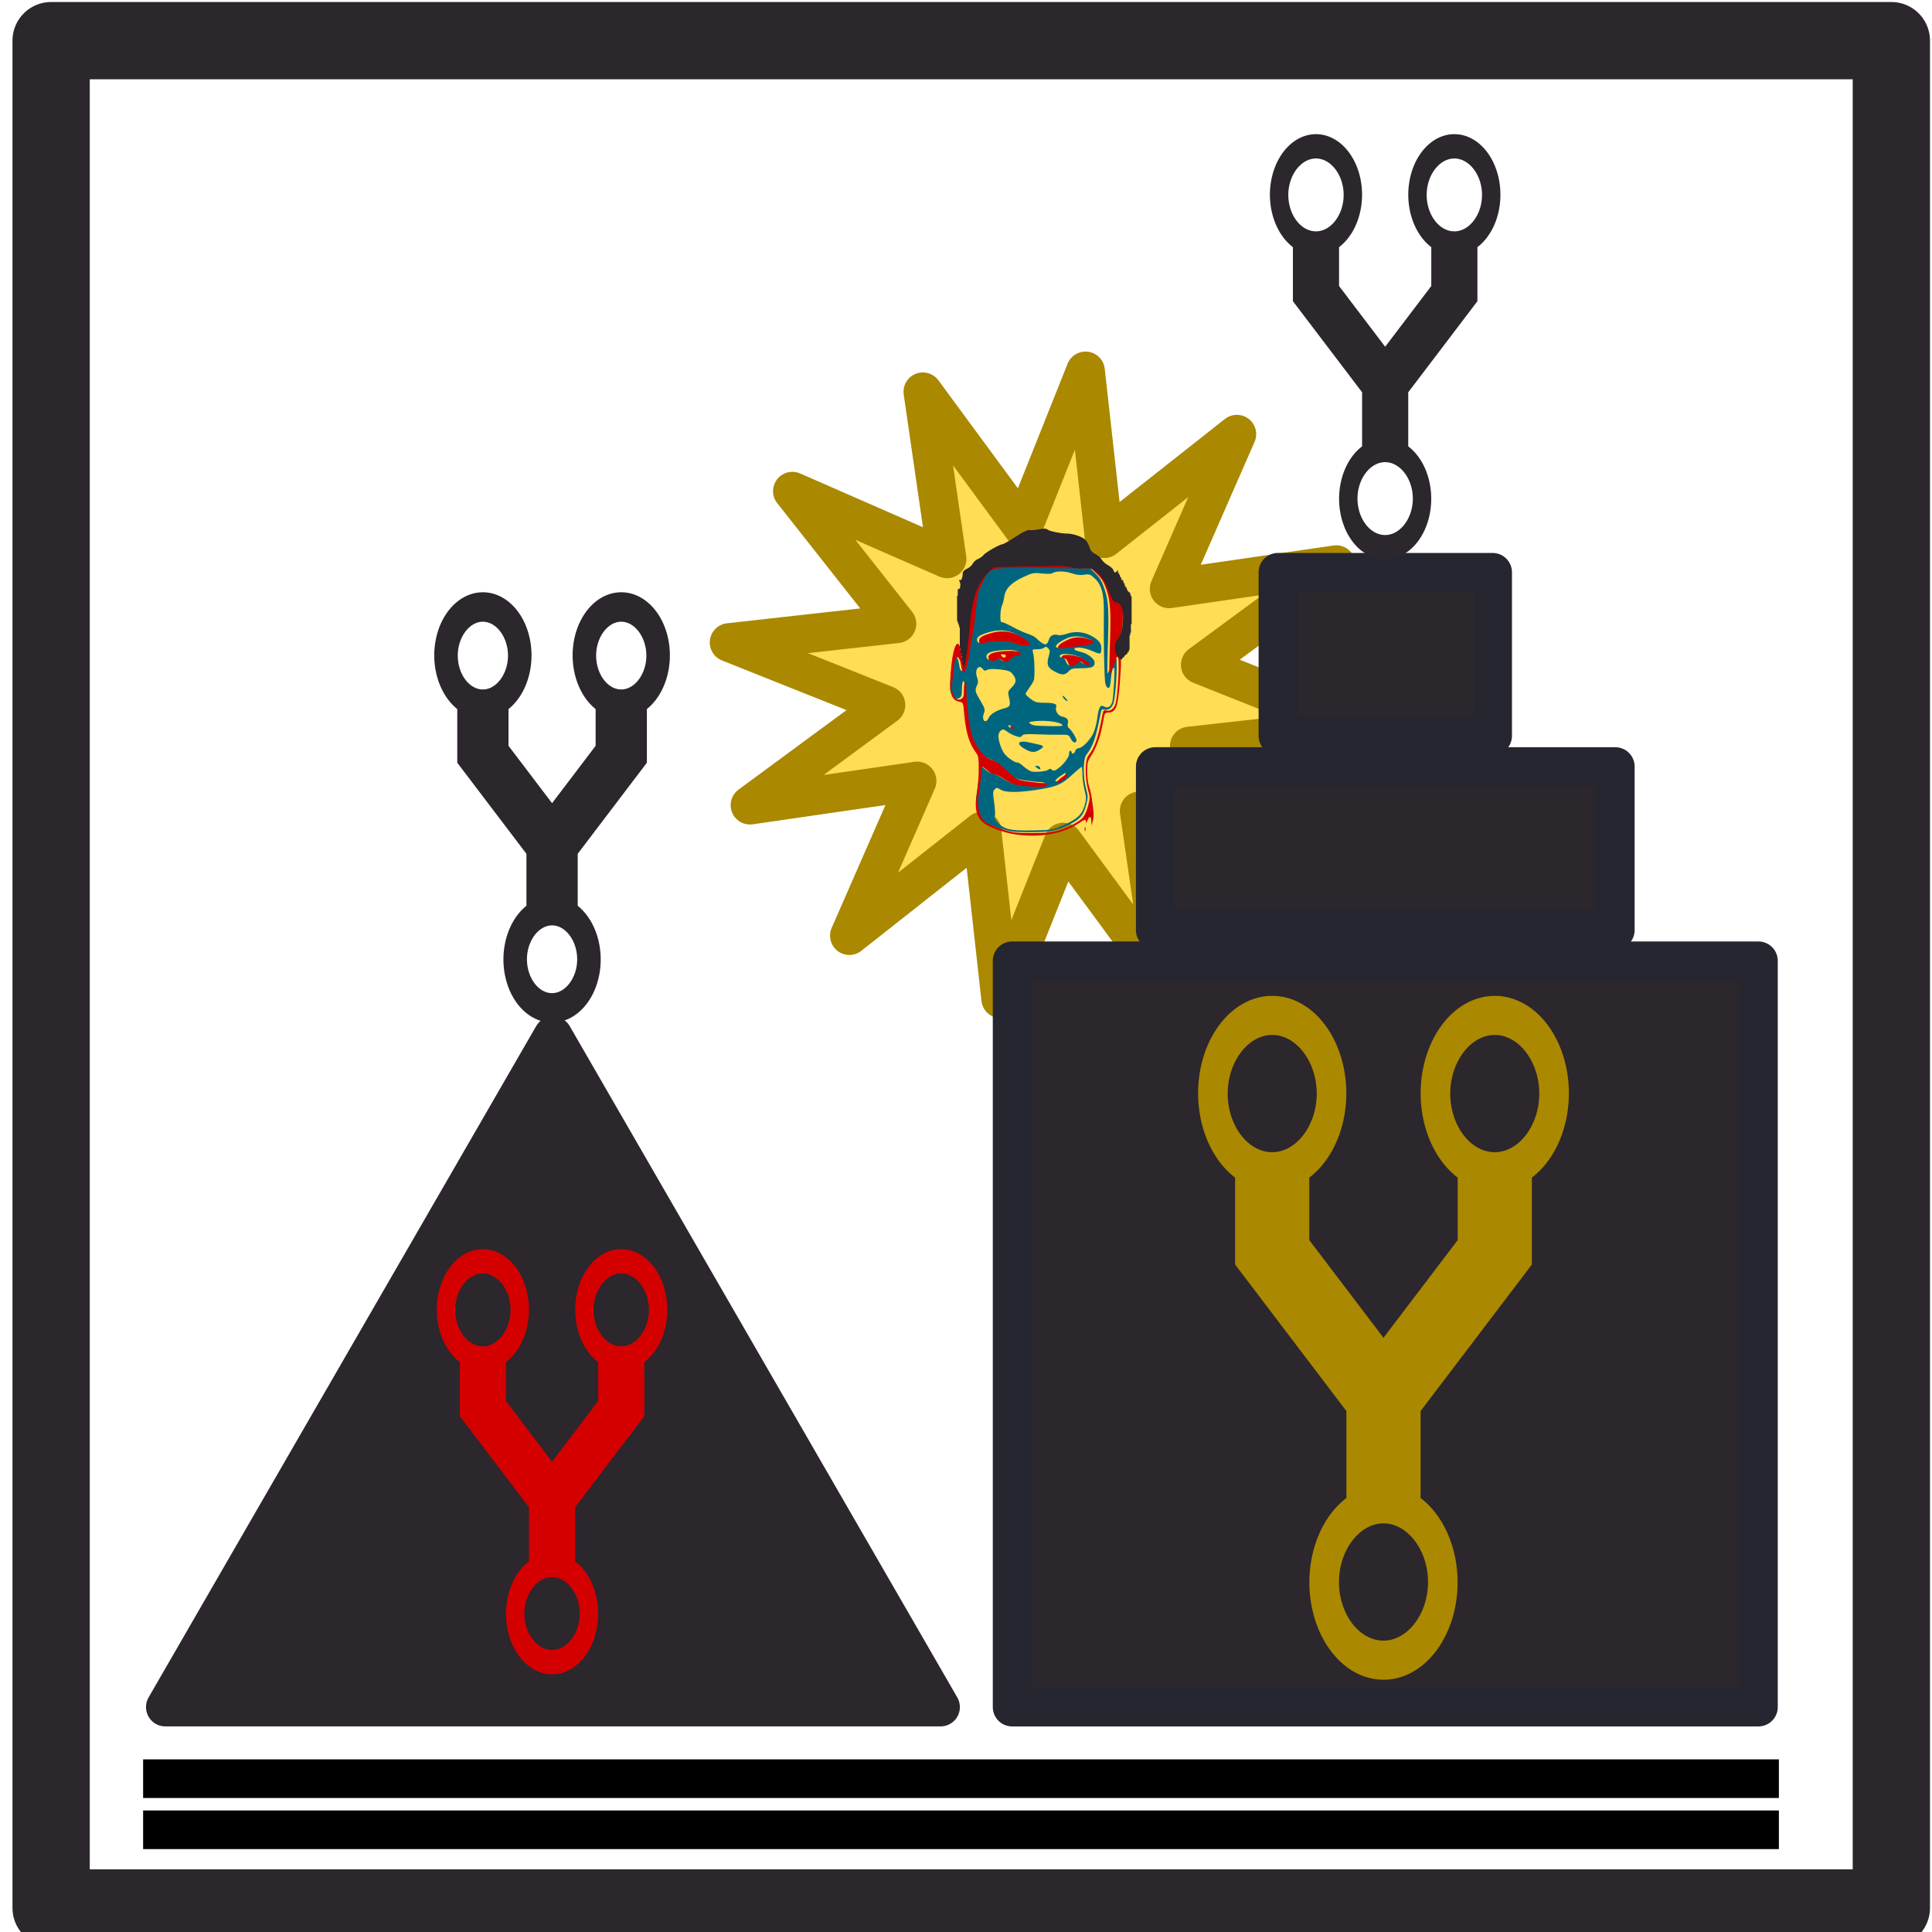 <?xml version="1.0" encoding="UTF-8" standalone="no"?>
<!-- Created with Inkscape (http://www.inkscape.org/) -->

<svg
   xmlns:dc="http://purl.org/dc/elements/1.1/"
   xmlns:cc="http://creativecommons.org/ns#"
   xmlns:rdf="http://www.w3.org/1999/02/22-rdf-syntax-ns#"
   xmlns:svg="http://www.w3.org/2000/svg"
   xmlns="http://www.w3.org/2000/svg"
   xmlns:sodipodi="http://sodipodi.sourceforge.net/DTD/sodipodi-0.dtd"
   xmlns:inkscape="http://www.inkscape.org/namespaces/inkscape"
   width="100mm"
   height="100mm"
   viewBox="0 0 100 100"
   version="1.1"
   id="svg8"
   inkscape:version="0.92.3 (2405546, 2018-03-11)"
   sodipodi:docname="AlyForks.svg"
   inkscape:export-filename="C:\Users\aly\AlyForks.png"
   inkscape:export-xdpi="1200"
   inkscape:export-ydpi="1200">
  <defs
     id="defs2">
    <clipPath
       clipPathUnits="userSpaceOnUse"
       id="clipPath5006">
      <g
         id="g5012"
         style="stroke-width:1">
        <ellipse
           ry="26.593"
           rx="18.174"
           cy="163.019"
           cx="293.721"
           id="ellipse5008"
           style="fill:#961c25;fill-opacity:1;fill-rule:evenodd;stroke:#00ccff;stroke-width:0;stroke-linejoin:round;stroke-miterlimit:4;stroke-dasharray:none;stroke-opacity:1" />
        <rect
           y="193.014"
           x="247.706"
           height="116.797"
           width="92.475"
           id="rect5010"
           style="fill:#961c25;fill-opacity:1;fill-rule:evenodd;stroke:#00ccff;stroke-width:0;stroke-linejoin:round;stroke-miterlimit:4;stroke-dasharray:none;stroke-opacity:1" />
      </g>
    </clipPath>
    <clipPath
       clipPathUnits="userSpaceOnUse"
       id="clipPath5039">
      <g
         id="g5047"
         style="stroke-width:1">
        <g
           id="g5045"
           style="stroke-width:1">
          <rect
             style="fill:#961c25;fill-opacity:1;fill-rule:evenodd;stroke:#00ccff;stroke-width:0;stroke-linejoin:round;stroke-miterlimit:4;stroke-dasharray:none;stroke-opacity:1"
             id="rect5041"
             width="99.692"
             height="121.875"
             x="274.745"
             y="131.08" />
          <rect
             style="fill:#961c25;fill-opacity:1;fill-rule:evenodd;stroke:#00ccff;stroke-width:0;stroke-linejoin:round;stroke-miterlimit:4;stroke-dasharray:none;stroke-opacity:1"
             id="rect5043"
             width="99.692"
             height="121.875"
             x="246.595"
             y="194.848" />
        </g>
      </g>
    </clipPath>
    <clipPath
       clipPathUnits="userSpaceOnUse"
       id="clipPath5049">
      <ellipse
         style="fill:#0000ff;fill-opacity:1;fill-rule:evenodd;stroke:#00ccff;stroke-width:0;stroke-linejoin:round;stroke-miterlimit:4;stroke-dasharray:none;stroke-opacity:1"
         id="ellipse5051"
         cx="314.702"
         cy="167.829"
         rx="60.002"
         ry="37.017" />
    </clipPath>
    <clipPath
       clipPathUnits="userSpaceOnUse"
       id="clipPath5065">
      <path
         style="fill:#0000ff;stroke:#000000;stroke-width:0.265px;stroke-linecap:butt;stroke-linejoin:miter;stroke-opacity:1"
         d="m 278.33,148.911 c 0,0.579 0,1.158 0,1.737 0,0.032 0.004,0.397 0,0.401 -0.032,0.032 -0.102,-0.032 -0.134,0 -0.032,0.032 0,0.089 0,0.134 0,0.044 0,0.089 0,0.134 0,0.356 0,0.713 0,1.069 0,0.757 0,1.515 0,2.272 0,0.356 0,0.713 0,1.069 0,0.044 0,0.089 0,0.134 0,0.044 -0.032,0.102 0,0.134 0.032,0.032 0.102,-0.032 0.134,0 0.067,0.067 -0.067,0.334 0,0.401 0.032,0.032 0.102,-0.032 0.134,0 0.063,0.063 -0.04,0.188 0,0.267 0.028,0.056 0.105,0.077 0.134,0.134 0.026,0.053 -0.027,0.374 0,0.401 0.032,0.032 0.102,-0.032 0.134,0 0.032,0.032 0,0.089 0,0.134 0,0.267 0,0.535 0,0.802 0,0.935 0,1.871 0,2.806 0,0.032 -0.004,0.397 0,0.401 0.032,0.032 0.102,-0.032 0.134,0 0.032,0.032 0,0.089 0,0.134 0,0.223 0,0.445 0,0.668 0,0.044 -0.032,0.102 0,0.134 0.032,0.032 0.102,-0.032 0.134,0 0.032,0.032 -0.032,0.502 0,0.535 0.032,0.032 0.102,-0.032 0.134,0 0.032,0.032 0,0.089 0,0.134 0,0.063 -0.006,0.662 0,0.668 0.032,0.032 0.102,-0.032 0.134,0 0.005,0.005 0,0.485 0,0.535 0,0.032 -0.004,0.397 0,0.401 0.032,0.032 0.102,-0.032 0.134,0 0.063,0.063 -0.063,0.204 0,0.267 0.032,0.032 0.102,-0.032 0.134,0 0.067,0.067 -0.067,0.334 0,0.401 0.032,0.032 0.134,-0.044 0.134,0 0,0.044 -0.134,-0.044 -0.134,0 0,0.063 0.105,0.077 0.134,0.134 0.04,0.08 -0.04,0.188 0,0.267 0.028,0.056 0.105,0.077 0.134,0.134 0.04,0.08 -0.063,0.204 0,0.267 0.032,0.032 0.094,-0.02 0.134,0 0.056,0.028 0.077,0.105 0.134,0.134 0.04,0.02 0.134,-0.044 0.134,0 0,0.044 -0.178,0 -0.134,0 0.134,0 0.267,0 0.401,0 0.045,0 0.089,0 0.134,0 0.045,0 0.094,0.02 0.134,0 0.205,-0.102 0.104,-0.238 0.267,-0.401 0.325,-0.325 0.196,0.04 0.401,-0.267 0.055,-0.083 0.063,-0.197 0.134,-0.267 0.032,-0.032 0.089,0 0.134,0 0.089,-0.044 0.212,-0.051 0.267,-0.134 0.049,-0.074 -0.028,-0.183 0,-0.267 0.089,-0.266 0.125,-0.062 0.267,-0.134 0.295,-0.148 0.042,-0.083 0.134,-0.267 0.028,-0.056 0.105,-0.077 0.134,-0.134 0.02,-0.041 0,-0.341 0,-0.401 0,-0.267 0,-0.535 0,-0.802 0,-0.044 0,-0.089 0,-0.134 0,-0.044 -0.02,-0.094 0,-0.134 0.028,-0.056 0.105,-0.077 0.134,-0.134 0.04,-0.08 -0.028,-0.183 0,-0.267 0.032,-0.095 0.109,-0.171 0.134,-0.267 0.044,-0.176 -0.055,-0.502 0,-0.668 0.02,-0.06 0.089,-0.089 0.134,-0.134 0.044,-0.089 0.109,-0.171 0.134,-0.267 0.022,-0.086 -0.028,-0.183 0,-0.267 0.02,-0.06 0.105,-0.077 0.134,-0.134 0.04,-0.08 -0.04,-0.188 0,-0.267 0.028,-0.056 0.105,-0.077 0.134,-0.134 0.018,-0.035 0,-0.465 0,-0.535 0,-0.49 0,-0.98 0,-1.47 0,-0.126 -0.025,-0.592 0,-0.668 0.02,-0.06 0.105,-0.077 0.134,-0.134 0.04,-0.08 -0.04,-0.188 0,-0.267 0.028,-0.056 0.105,-0.077 0.134,-0.134 0.02,-0.04 -0.02,-0.094 0,-0.134 0.028,-0.056 0.114,-0.074 0.134,-0.134 0.028,-0.085 0,-0.178 0,-0.267 0,-0.045 -0.02,-0.094 0,-0.134 0.028,-0.056 0.114,-0.074 0.134,-0.134 0.028,-0.085 -0.022,-0.181 0,-0.267 0.024,-0.097 0.102,-0.173 0.134,-0.267 0.014,-0.042 -0.014,-0.091 0,-0.134 0.063,-0.189 0.219,-0.341 0.267,-0.535 0.022,-0.086 -0.028,-0.183 0,-0.267 0.02,-0.06 0.105,-0.077 0.134,-0.134 0.039,-0.079 -0.031,-0.309 0,-0.401 0.032,-0.095 0.102,-0.173 0.134,-0.267 0.025,-0.075 0,-0.313 0,-0.401 0,-0.267 0,-0.535 0,-0.802 0,-0.06 -0.02,-0.36 0,-0.401 0.028,-0.056 0.105,-0.077 0.134,-0.134 0.026,-0.053 -0.027,-0.374 0,-0.401 0.032,-0.032 0.089,0 0.134,0 0.044,-0.045 0.099,-0.081 0.134,-0.134 0.017,-0.025 0.259,-0.526 0.267,-0.535 0.07,-0.07 0.178,-0.089 0.267,-0.134 0.969,-0.484 -0.211,0.141 0.401,-0.267 0.025,-0.017 0.526,-0.259 0.535,-0.267 0.141,-0.141 0.126,-0.394 0.267,-0.535 0.249,-0.249 0.392,-0.062 0.535,-0.134 0.056,-0.028 0.081,-0.099 0.134,-0.134 0.083,-0.055 0.184,-0.078 0.267,-0.134 0.052,-0.035 0.074,-0.114 0.134,-0.134 0.085,-0.028 0.181,0.022 0.267,0 0.193,-0.048 0.35,-0.193 0.535,-0.267 1.33,-0.443 -0.315,0.126 0.668,-0.267 0.131,-0.052 0.27,-0.081 0.401,-0.134 0.092,-0.037 0.17,-0.114 0.267,-0.134 0.131,-0.026 0.269,0.022 0.401,0 0.139,-0.023 0.267,-0.089 0.401,-0.134 0.134,-0.044 0.27,-0.081 0.401,-0.134 0.092,-0.037 0.17,-0.114 0.267,-0.134 0.131,-0.026 0.269,0.019 0.401,0 0.182,-0.026 0.353,-0.108 0.535,-0.134 0.132,-0.019 0.27,0.026 0.401,0 0.098,-0.019 0.17,-0.114 0.267,-0.134 0.131,-0.026 0.267,0 0.401,0 0.134,-0.044 0.264,-0.1 0.401,-0.134 0.113,-0.028 0.396,0 0.535,0 0.235,0 0.593,-0.035 0.802,0 0.139,0.023 0.262,0.11 0.401,0.134 0.132,0.022 0.269,-0.019 0.401,0 1.448,0.362 -0.367,-0.046 1.069,0.134 0.182,0.023 0.352,0.111 0.535,0.134 0.177,0.022 0.356,0 0.535,0 0.579,0 1.158,0 1.737,0 0.058,0 0.766,-0.018 0.802,0 0.113,0.056 0.162,0.197 0.267,0.267 0.35,0.234 0.234,0.05 0.668,0.267 0.056,0.028 0.077,0.105 0.134,0.134 0.807,0.404 0.057,-0.019 0.668,0.134 0.242,-0.081 0.249,0.216 0.401,0.267 0.085,0.028 0.181,-0.022 0.267,0 0.645,0.161 -0.007,0.064 0.401,0.267 0.08,0.04 0.188,-0.04 0.267,0 0.056,0.028 0.077,0.105 0.134,0.134 0.04,0.02 0.102,-0.032 0.134,0 0.032,0.032 -0.032,0.102 0,0.134 0.356,0 -0.045,-0.044 0.134,0.134 0.063,0.063 0.204,-0.063 0.267,0 0.032,0.032 -0.032,0.102 0,0.134 0.063,0.063 0.188,-0.04 0.267,0 0.056,0.028 0.077,0.105 0.134,0.134 0.04,0.02 0.102,-0.032 0.134,0 0.032,0.032 -0.032,0.102 0,0.134 0.032,0.032 0.102,-0.032 0.134,0 0.032,0.032 -0.032,0.102 0,0.134 0.032,0.032 0.102,-0.032 0.134,0 0.032,0.032 -0.032,0.102 0,0.134 0.032,0.032 0.102,-0.032 0.134,0 0.276,0.276 -0.423,-0.011 0.134,0.267 0.08,0.04 0.204,-0.063 0.267,0 0.063,0.063 -0.04,0.188 0,0.267 0.278,0.556 -0.009,-0.143 0.267,0.134 0.063,0.063 -0.063,0.204 0,0.267 0.032,0.032 0.094,-0.02 0.134,0 0.556,0.278 -0.143,-0.009 0.134,0.267 0.032,0.032 0.102,-0.032 0.134,0 0.063,0.063 -0.063,0.204 0,0.267 0.356,0 -0.044,-0.044 0.134,0.134 0.032,0.032 0.102,-0.032 0.134,0 0.027,0.027 -0.026,0.348 0,0.401 0.028,0.056 0.105,0.077 0.134,0.134 0.04,0.08 -0.04,0.188 0,0.267 0.028,0.056 0.105,0.077 0.134,0.134 0.026,0.053 -0.027,0.374 0,0.401 0.032,0.032 0.102,-0.032 0.134,0 0.005,0.005 0,0.485 0,0.535 0,1.158 0,2.316 0,3.474 0,0.668 0,1.336 0,2.005 0,0.044 0,0.089 0,0.134 0,0.045 -0.032,0.102 0,0.134 0.032,0.032 0.102,-0.032 0.134,0 0.027,0.027 -0.026,0.348 0,0.401 0.028,0.056 0.105,0.077 0.134,0.134 0.02,0.04 0,0.089 0,0.134 0,0.223 0,0.445 0,0.668 0,0.045 0,0.089 0,0.134 0,0.044 -0.02,0.094 0,0.134 0.028,0.056 0.105,0.077 0.134,0.134 0.036,0.072 -0.037,0.498 0,0.535 0.032,0.032 0.102,-0.032 0.134,0 0.063,0.063 -0.063,0.204 0,0.267 0.032,0.032 0.089,0 0.134,0 0.045,0 0.089,0 0.134,0 0.356,0 -0.044,-0.044 0.134,0.134 0.063,0.063 0.204,-0.063 0.267,0 0.032,0.032 -0.032,0.102 0,0.134 0.032,0.032 0.102,-0.032 0.134,0 0.032,0.032 -0.02,0.094 0,0.134 0.278,0.556 -0.009,-0.143 0.267,0.134 0.032,0.032 -0.032,0.102 0,0.134 0.032,0.032 0.102,-0.032 0.134,0 0.032,0.032 -0.032,0.102 0,0.134 0.089,0.089 0.178,-0.089 0.267,0 0.032,0.032 -0.032,0.102 0,0.134 0.032,0.032 0.094,-0.02 0.134,0 0.056,0.028 0.077,0.105 0.134,0.134 0.035,0.018 0.465,0 0.535,0 0.045,0 0.089,0 0.134,0 0.045,0 0.134,-0.044 0.134,0 0,0.045 -0.178,0 -0.134,0 0.134,0 0.267,0 0.401,0 0.045,0 0.102,0.032 0.134,0 0.032,-0.032 -0.02,-0.094 0,-0.134 0.066,-0.132 0.469,-0.403 0.535,-0.535 0.02,-0.04 -0.032,-0.102 0,-0.134 0.032,-0.032 0.102,0.032 0.134,0 0.032,-0.032 -0.032,-0.102 0,-0.134 0.032,-0.032 0.094,0.02 0.134,0 0.056,-0.028 0.089,-0.089 0.134,-0.134 0.045,-0.044 0.105,-0.077 0.134,-0.134 0.092,-0.184 -0.162,-0.12 0.134,-0.267 0.04,-0.02 0.102,0.032 0.134,0 0.067,-0.067 -0.067,-0.334 0,-0.401 0.032,-0.032 0.102,0.032 0.134,0 0.004,-0.004 0,-0.368 0,-0.401 0,-0.668 0,-1.336 0,-2.005 0,-0.032 -0.004,-0.397 0,-0.401 0.032,-0.032 0.102,0.032 0.134,0 0.032,-0.032 -0.032,-0.502 0,-0.535 0.032,-0.032 0.102,0.032 0.134,0 0.032,-0.032 0,-0.089 0,-0.134 0,-0.312 0,-0.624 0,-0.935 0,-0.07 -0.018,-0.499 0,-0.535 0.028,-0.056 0.105,-0.077 0.134,-0.134 0.024,-0.048 0,-0.575 0,-0.668 0,-0.535 0,-1.069 0,-1.604 0,-0.891 0,-1.782 0,-2.673 0,-0.032 0.004,-0.397 0,-0.401 -0.032,-0.032 -0.102,0.032 -0.134,0 -0.063,-0.063 0.04,-0.188 0,-0.267 -0.028,-0.056 -0.105,-0.077 -0.134,-0.134 -0.04,-0.08 0.04,-0.188 0,-0.267 -0.278,-0.556 0.009,0.143 -0.267,-0.134 -0.032,-0.032 0.032,-0.102 0,-0.134 -0.032,-0.032 -0.102,0.032 -0.134,0 -0.032,-0.032 0.032,-0.102 0,-0.134 -0.032,-0.032 -0.102,0.032 -0.134,0 -0.063,-0.063 0.063,-0.204 0,-0.267 -0.032,-0.032 -0.102,0.032 -0.134,0 -0.063,-0.063 0.04,-0.188 0,-0.267 -0.028,-0.056 -0.105,-0.077 -0.134,-0.134 -0.02,-0.04 0.032,-0.102 0,-0.134 -0.032,-0.032 -0.102,0.032 -0.134,0 -0.032,-0.032 0.032,-0.102 0,-0.134 -0.032,-0.032 -0.102,0.032 -0.134,0 -0.027,-0.027 0.026,-0.348 0,-0.401 -0.028,-0.056 -0.105,-0.077 -0.134,-0.134 -0.02,-0.04 0.032,-0.102 0,-0.134 -0.032,-0.032 -0.102,0.032 -0.134,0 -0.067,-0.067 0.067,-0.334 0,-0.401 -0.032,-0.032 -0.102,0.032 -0.134,0 -0.032,-0.032 0.032,-0.102 0,-0.134 -0.276,-0.276 0.011,0.423 -0.267,-0.134 -0.04,-0.08 0.04,-0.188 0,-0.267 -0.056,-0.113 -0.211,-0.155 -0.267,-0.267 -0.04,-0.08 0.04,-0.188 0,-0.267 -0.028,-0.056 -0.105,-0.077 -0.134,-0.134 -0.02,-0.04 0.032,-0.102 0,-0.134 -0.032,-0.032 -0.102,0.032 -0.134,0 -0.063,-0.063 0.063,-0.204 0,-0.267 -0.032,-0.032 -0.102,0.032 -0.134,0 -0.067,-0.067 0.067,-0.334 0,-0.401 -0.032,-0.032 -0.102,0.032 -0.134,0 -0.063,-0.063 0.063,-0.204 0,-0.267 -0.032,-0.032 -0.102,0.032 -0.134,0 -0.067,-0.067 0.067,-0.334 0,-0.401 -0.032,-0.032 -0.102,0.032 -0.134,0 -0.063,-0.063 0.063,-0.204 0,-0.267 -0.032,-0.032 -0.102,0.032 -0.134,0 -0.063,-0.063 0.04,-0.188 0,-0.267 -0.028,-0.056 -0.105,-0.077 -0.134,-0.134 -0.04,-0.08 0.063,-0.204 0,-0.267 -0.032,-0.032 -0.102,0.032 -0.134,0 -0.032,-0.032 0.032,-0.102 0,-0.134 -0.032,-0.032 -0.102,0.032 -0.134,0 -0.032,-0.032 0.032,-0.502 0,-0.535 -0.276,-0.277 0.011,0.423 -0.267,-0.134 -0.02,-0.04 0.02,-0.094 0,-0.134 -0.028,-0.056 -0.105,-0.077 -0.134,-0.134 -0.02,-0.04 0,-0.089 0,-0.134 -0.044,-0.044 -0.105,-0.077 -0.134,-0.134 -0.02,-0.04 0.02,-0.094 0,-0.134 -0.028,-0.056 -0.105,-0.077 -0.134,-0.134 -0.053,-0.107 0.053,-0.294 0,-0.401 -0.028,-0.056 -0.105,-0.077 -0.134,-0.134 -0.02,-0.04 0.032,-0.102 0,-0.134 -0.032,-0.032 -0.114,0.04 -0.134,0 -0.12,-0.105 0.06,-0.281 0,-0.401 -0.028,-0.056 -0.114,-0.074 -0.134,-0.134 -0.056,-0.169 0.043,-0.362 0,-0.535 -0.161,-0.645 -0.064,0.007 -0.267,-0.401 -0.04,-0.08 0.04,-0.188 0,-0.267 -0.056,-0.113 -0.211,-0.155 -0.267,-0.267 -0.02,-0.04 0.032,-0.102 0,-0.134 -0.032,-0.032 -0.102,0.032 -0.134,0 -0.032,-0.032 0.02,-0.094 0,-0.134 -0.028,-0.056 -0.089,-0.089 -0.134,-0.134 -0.044,-0.044 -0.077,-0.105 -0.134,-0.134 -0.04,-0.02 -0.102,0.032 -0.134,0 -0.032,-0.032 0.02,-0.094 0,-0.134 -0.278,-0.556 0.009,0.143 -0.267,-0.134 -0.032,-0.032 0.02,-0.094 0,-0.134 -0.028,-0.056 -0.089,-0.089 -0.134,-0.134 -0.045,-0.045 -0.077,-0.105 -0.134,-0.134 -0.04,-0.02 -0.094,0.02 -0.134,0 -0.056,-0.028 -0.089,-0.089 -0.134,-0.134 -0.044,-0.045 -0.105,-0.077 -0.134,-0.134 -0.02,-0.04 0.02,-0.094 0,-0.134 -0.056,-0.113 -0.197,-0.162 -0.267,-0.267 -0.055,-0.083 -0.063,-0.197 -0.134,-0.267 -0.07,-0.07 -0.197,-0.063 -0.267,-0.134 -0.07,-0.07 -0.078,-0.184 -0.134,-0.267 -0.035,-0.052 -0.099,-0.081 -0.134,-0.134 -0.055,-0.083 -0.078,-0.184 -0.134,-0.267 -0.11,-0.165 -0.158,-0.103 -0.267,-0.267 -0.055,-0.083 -0.078,-0.184 -0.134,-0.267 -0.165,-0.247 -0.103,-0.021 -0.267,-0.267 -0.055,-0.083 -0.063,-0.197 -0.134,-0.267 -0.07,-0.07 -0.184,-0.078 -0.267,-0.134 -0.105,-0.07 -0.155,-0.211 -0.267,-0.267 -0.04,-0.02 -0.094,0.02 -0.134,0 -0.071,-0.036 -0.196,-0.232 -0.267,-0.267 -0.04,-0.02 -0.094,0.02 -0.134,0 -0.113,-0.056 -0.162,-0.197 -0.267,-0.267 -0.286,-0.19 -0.622,-0.276 -0.935,-0.401 -0.092,-0.037 -0.175,-0.097 -0.267,-0.134 -0.262,-0.105 -0.535,-0.178 -0.802,-0.267 -0.134,-0.044 -0.264,-0.1 -0.401,-0.134 -0.043,-0.011 -0.09,0.011 -0.134,0 -0.444,-0.111 -0.436,-0.205 -0.935,-0.267 -0.265,-0.033 -0.535,0 -0.802,0 -0.579,0 -1.158,0 -1.737,0 -0.668,0 -1.336,0 -2.005,0 -0.223,0 -0.445,0 -0.668,0 -0.134,0 -0.269,-0.019 -0.401,0 -0.182,0.026 -0.356,0.089 -0.535,0.134 -0.356,0.089 -0.716,0.166 -1.069,0.267 -0.135,0.039 -0.261,0.114 -0.401,0.134 -0.176,0.025 -0.358,-0.022 -0.535,0 -0.182,0.023 -0.356,0.089 -0.535,0.134 -0.178,0.045 -0.358,0.083 -0.535,0.134 -0.135,0.039 -0.263,0.106 -0.401,0.134 -0.087,0.018 -0.18,-0.018 -0.267,0 -0.138,0.028 -0.267,0.089 -0.401,0.134 -0.267,0.089 -0.529,0.199 -0.802,0.267 -0.043,0.011 -0.089,0 -0.134,0 -0.089,0.044 -0.173,0.102 -0.267,0.134 -0.092,0.031 -0.322,-0.039 -0.401,0 -0.056,0.028 -0.081,0.099 -0.134,0.134 -0.166,0.111 -0.369,0.157 -0.535,0.267 -0.052,0.035 -0.074,0.114 -0.134,0.134 -0.085,0.028 -0.181,-0.022 -0.267,0 -0.097,0.024 -0.178,0.089 -0.267,0.134 -0.089,0.045 -0.178,0.089 -0.267,0.134 -0.178,0.089 -0.356,0.178 -0.535,0.267 -0.089,0.044 -0.184,0.078 -0.267,0.134 -0.052,0.035 -0.074,0.114 -0.134,0.134 -0.085,0.028 -0.181,-0.022 -0.267,0 -0.388,0.097 -0.156,0.104 -0.401,0.267 -0.083,0.055 -0.184,0.078 -0.267,0.134 -0.154,0.103 -0.247,0.298 -0.401,0.401 -0.083,0.055 -0.197,0.063 -0.267,0.134 -0.07,0.07 -0.063,0.197 -0.134,0.267 -0.07,0.07 -0.184,0.078 -0.267,0.134 -0.115,0.077 -0.297,0.297 -0.401,0.401 -0.07,0.07 -0.365,0.33 -0.401,0.401 -0.092,0.184 0.162,0.12 -0.134,0.267 -0.04,0.02 -0.102,-0.032 -0.134,0 -0.063,0.063 0.04,0.188 0,0.267 -0.028,0.056 -0.077,0.105 -0.134,0.134 -0.04,0.02 -0.114,-0.04 -0.134,0 -0.04,0.08 0.028,0.183 0,0.267 -0.02,0.06 -0.105,0.077 -0.134,0.134 -0.02,0.04 0.02,0.094 0,0.134 -0.056,0.113 -0.211,0.155 -0.267,0.267 -0.04,0.08 0.063,0.204 0,0.267 -0.032,0.032 -0.102,-0.032 -0.134,0 -0.063,0.063 0.04,0.188 0,0.267 -0.028,0.056 -0.105,0.077 -0.134,0.134 -0.04,0.08 0.04,0.188 0,0.267 -0.028,0.056 -0.105,0.077 -0.134,0.134 -0.02,0.04 0.032,0.102 0,0.134 -0.032,0.032 -0.089,0 -0.134,0 -0.045,0.044 -0.099,0.081 -0.134,0.134 -0.389,0.584 0.059,-0.044 -0.134,0.535 -0.02,0.06 -0.105,0.077 -0.134,0.134 -0.04,0.08 0.04,0.188 0,0.267 -0.028,0.056 -0.105,0.077 -0.134,0.134 -0.04,0.08 0.04,0.188 0,0.267 -0.056,0.113 -0.211,0.155 -0.267,0.267 -0.02,0.04 0.02,0.094 0,0.134 -0.028,0.056 -0.105,0.077 -0.134,0.134 -0.02,0.04 0.032,0.102 0,0.134 -0.032,0.032 -0.102,-0.032 -0.134,0 -0.063,0.063 0.028,0.183 0,0.267 -0.032,0.095 -0.102,0.173 -0.134,0.267 -0.031,0.092 0.039,0.322 0,0.401 -0.028,0.056 -0.105,0.077 -0.134,0.134 -0.042,0.084 0.042,0.451 0,0.535 -0.028,0.056 -0.105,0.077 -0.134,0.134 -0.02,0.04 0.032,0.102 0,0.134 -0.032,0.032 -0.102,-0.032 -0.134,0 -0.006,0.006 0,0.605 0,0.668 0,0.445 0,0.891 0,1.336 0,0.099 0.022,0.613 0,0.668 -0.074,0.185 -0.178,0.356 -0.267,0.535 z"
         id="path5067"
         inkscape:connector-curvature="0" />
    </clipPath>
    <clipPath
       clipPathUnits="userSpaceOnUse"
       id="clipPath5073">
      <rect
         style="fill:#0000ff;fill-opacity:1;fill-rule:evenodd;stroke:#2a3bea;stroke-width:0;stroke-linejoin:round;stroke-miterlimit:4;stroke-dasharray:none;stroke-opacity:1"
         id="rect5075"
         width="45.735"
         height="56.696"
         x="260.237"
         y="125.21" />
    </clipPath>
    <clipPath
       clipPathUnits="userSpaceOnUse"
       id="clipPath5089">
      <rect
         style="fill:#0000ff;fill-opacity:1;fill-rule:evenodd;stroke:#2a3bea;stroke-width:0;stroke-linejoin:round;stroke-miterlimit:4;stroke-dasharray:none;stroke-opacity:1"
         id="rect5091"
         width="39.556"
         height="71.361"
         x="272.798"
         y="138.314" />
    </clipPath>
    <clipPath
       clipPathUnits="userSpaceOnUse"
       id="clipPath5107">
      <rect
         style="fill:#ff00ff;fill-opacity:1;fill-rule:evenodd;stroke:#2a3bea;stroke-width:0;stroke-linejoin:round;stroke-miterlimit:4;stroke-dasharray:none;stroke-opacity:1"
         id="rect5109"
         width="95.25"
         height="95.25"
         x="-133.048"
         y="185.724"
         clip-path="none" />
    </clipPath>
    <mask
       id="a">
      <rect
         style="fill:#ffffff"
         y="0"
         x="0"
         width="176"
         height="20"
         rx="3"
         id="rect7" />
    </mask>
    <linearGradient
       gradientUnits="userSpaceOnUse"
       y1="0"
       x1="0"
       gradientTransform="scale(2.966,0.337)"
       id="b"
       x2="0"
       y2="59.33">
      <stop
         offset="0"
         stop-color="#bbb"
         stop-opacity=".1"
         id="stop2" />
      <stop
         offset="1"
         stop-opacity=".1"
         id="stop4" />
    </linearGradient>
  </defs>
  <sodipodi:namedview
     id="base"
     pagecolor="#ffffff"
     bordercolor="#666666"
     borderopacity="1.0"
     inkscape:pageopacity="0.0"
     inkscape:pageshadow="2"
     inkscape:zoom="1"
     inkscape:cx="17.505056"
     inkscape:cy="226.80524"
     inkscape:document-units="mm"
     inkscape:current-layer="g4722"
     showgrid="true"
     inkscape:window-width="1920"
     inkscape:window-height="1001"
     inkscape:window-x="-9"
     inkscape:window-y="-9"
     inkscape:window-maximized="1">
    <inkscape:grid
       type="xygrid"
       id="grid5093" />
  </sodipodi:namedview>
  <g
     inkscape:label="Layer 1"
     inkscape:groupmode="layer"
     id="layer1"
     transform="translate(0,-197)">
    <g
       id="g4722"
       transform="translate(-4.536,-58.586)">
      <path
         sodipodi:type="star"
         style="fill:#ffdd55;fill-opacity:1;fill-rule:evenodd;stroke:#aa8800;stroke-width:2;stroke-linejoin:round;stroke-miterlimit:4;stroke-dasharray:none;stroke-opacity:1;paint-order:stroke markers fill"
         id="path1147"
         sodipodi:sides="12"
         sodipodi:cx="58.527748"
         sodipodi:cy="291.03613"
         sodipodi:r1="16.401731"
         sodipodi:r2="8.2008677"
         sodipodi:arg1="0.65788861"
         sodipodi:arg2="0.91968799"
         inkscape:flatsided="false"
         inkscape:rounded="0"
         inkscape:randomized="0"
         d="m 71.506,301.065 -8.008,-3.506 1.255,8.651 -5.182,-7.04 -3.239,8.12 -0.968,-8.688 -6.865,5.413 3.506,-8.008 -8.651,1.255 7.04,-5.182 -8.12,-3.239 8.688,-0.968 -5.413,-6.865 8.008,3.506 -1.255,-8.651 5.182,7.04 3.239,-8.12 0.968,8.688 6.865,-5.413 -3.506,8.008 8.651,-1.255 -7.04,5.182 8.12,3.239 -8.688,0.968 z" />
      <path
         style="fill:#006680;fill-opacity:1;stroke-width:3.767"
         d="m 249.013,240.908 c 0,-0.058 0.268,-0.711 0.595,-1.451 l 0.595,-1.346 1.323,0.827 c 0.728,0.455 1.796,0.968 2.375,1.141 l 1.052,0.313 -0.852,0.125 c -0.468,0.069 -0.793,0.066 -0.721,-0.006 0.072,-0.072 -0.316,-0.33 -0.862,-0.575 -0.821,-0.367 -1.029,-0.382 -1.205,-0.086 -0.318,0.535 0.048,0.926 0.698,0.744 0.389,-0.109 0.462,-0.083 0.226,0.081 -0.337,0.235 -3.225,0.441 -3.225,0.231 z m 6.218,-0.197 c 1.473,-0.293 2.839,-0.289 2.656,0.007 -0.084,0.136 -0.955,0.238 -1.934,0.226 -1.621,-0.02 -1.686,-0.041 -0.722,-0.233 z m 69.049,-0.439 c 0.1,-0.4 0.22,-0.764 0.265,-0.81 0.046,-0.046 0.78,-0.129 1.632,-0.186 1.061,-0.07 1.257,-0.045 0.623,0.082 -0.758,0.152 -0.941,0.318 -1.01,0.913 -0.071,0.616 -0.207,0.728 -0.889,0.728 -0.746,0 -0.791,-0.053 -0.622,-0.727 z m 4.108,-1.39 c 0.905,-0.29 1.6,-0.29 0.926,0 -0.291,0.125 -0.767,0.224 -1.058,0.22 -0.425,-0.006 -0.399,-0.049 0.132,-0.22 z m -9.815,-6.284 c -0.397,-0.494 -1.033,-1.575 -1.033,-1.755 0,-0.059 0.496,-0.354 1.102,-0.653 l 1.102,-0.545 1.081,0.726 c 0.595,0.399 1.081,0.865 1.081,1.036 0,0.456 -1.732,1.654 -2.392,1.654 -0.313,0 -0.736,-0.208 -0.941,-0.463 z m 2.037,-1.066 c 0.055,-1.097 -0.742,-1.887 -1.375,-1.361 -0.93,0.772 -1.004,2.248 -0.099,1.961 0.262,-0.083 0.556,-0.021 0.654,0.138 0.321,0.519 0.777,0.108 0.819,-0.738 z m -1.058,-6.563 c -0.241,-0.627 -0.224,-0.639 0.633,-0.468 0.506,0.101 0.794,0.051 0.794,-0.139 0,-0.164 -0.185,-0.298 -0.41,-0.298 -0.711,0 -1.971,-0.789 -1.971,-1.234 0,-0.858 1.591,-1.519 2.013,-0.837 0.369,0.597 0.583,2.464 0.335,2.927 -0.311,0.58 -1.178,0.61 -1.393,0.048 z m -3.865,-5.165 c -0.897,-0.517 -0.649,-0.484 0.856,0.116 0.897,0.358 1.223,0.083 1.433,-1.211 0.127,-0.781 0.056,-0.996 -0.41,-1.245 -0.583,-0.312 -0.578,-0.317 -0.978,1 -0.059,0.194 -0.256,0.304 -0.438,0.244 -0.425,-0.14 -0.598,-1.258 -0.195,-1.258 0.613,0 0.072,-0.634 -0.813,-0.954 -0.57,-0.206 -0.712,-0.331 -0.381,-0.334 0.291,-0.003 1.184,0.316 1.984,0.707 1.39,0.68 1.454,0.756 1.425,1.7 -0.054,1.788 -0.844,2.181 -2.484,1.234 z m -1.833,-1.45 c 0.01,-0.424 0.124,-1.01 0.253,-1.301 0.156,-0.353 0.182,-0.134 0.077,0.661 -0.185,1.402 -0.356,1.733 -0.33,0.639 z m -74.631,-10.986 c 0,-0.974 0.79,-3.649 1.532,-5.189 1.138,-2.362 1.934,-2.15 0.855,0.227 -0.288,0.634 -0.528,1.511 -0.533,1.947 -0.018,1.439 -0.986,3.572 -1.622,3.572 -0.128,0 -0.232,-0.251 -0.232,-0.557 z m 90.859,-9.299 -0.504,-0.595 0.595,0.504 c 0.327,0.277 0.595,0.545 0.595,0.595 0,0.212 -0.213,0.055 -0.687,-0.504 z m -43.337,-1.27 c -3.174,-1.075 -3.734,-1.513 -4.266,-3.342 -0.399,-1.372 -0.4,-1.721 -0.017,-4.342 0.229,-1.567 0.417,-3.215 0.417,-3.662 0,-0.446 0.074,-0.812 0.164,-0.812 0.09,0 0.573,0.36 1.074,0.8 0.501,0.44 1.026,0.728 1.167,0.641 0.141,-0.087 0.878,0.249 1.638,0.747 0.76,0.498 1.788,1.044 2.286,1.213 1.157,0.393 5.034,0.695 5.954,0.464 0.924,-0.232 0.618,-0.691 -0.458,-0.689 -0.464,10e-4 -1.773,-0.14 -2.908,-0.312 -2.016,-0.307 -2.105,-0.353 -3.817,-1.966 -1.743,-1.643 -2.11,-1.891 -3.663,-2.472 -1.086,-0.406 -2.536,-2.403 -3.277,-4.514 -0.577,-1.643 -1.202,-7.027 -1.114,-9.602 0.02,-0.597 -0.071,-0.94 -0.225,-0.844 -0.143,0.088 -0.259,0.804 -0.259,1.591 0,1.179 -0.097,1.482 -0.551,1.725 -0.729,0.39 -1.492,-0.277 -1.722,-1.504 -0.19,-1.013 0.38,-6.182 0.724,-6.564 0.371,-0.412 0.838,0.278 1.001,1.481 0.315,2.318 1.053,1.324 1.6,-2.156 0.172,-1.091 0.479,-2.877 0.682,-3.969 0.204,-1.091 0.491,-3.346 0.637,-5.009 0.236,-2.679 0.381,-3.254 1.262,-5.027 1.533,-3.082 1.014,-2.96 12.054,-2.846 l 9.206,0.095 1.174,1.152 c 0.919,0.902 1.316,1.587 1.827,3.153 0.757,2.318 0.848,4.157 0.584,11.79 -0.096,2.765 -0.098,4.848 -0.005,4.63 0.093,-0.218 0.379,-0.873 0.635,-1.455 0.257,-0.582 0.509,-1.273 0.561,-1.535 0.052,-0.262 0.213,-0.47 0.359,-0.461 0.452,0.028 0.101,7.526 -0.431,9.208 -0.308,0.975 -1.062,1.495 -1.819,1.254 -0.387,-0.123 -0.539,-0.015 -0.628,0.448 -0.977,5.087 -1.521,6.691 -2.847,8.385 -0.648,0.829 -0.678,4.402 -0.055,6.642 0.411,1.478 0.409,1.682 -0.022,3.274 -0.52,1.92 -1.174,2.674 -3.195,3.683 -2.458,1.227 -3.938,1.514 -7.787,1.508 -3.286,-0.005 -3.789,-0.073 -5.942,-0.802 z m 12.376,-0.49 c 2.77,-1.193 3.76,-2.092 4.281,-3.884 0.374,-1.288 0.374,-1.572 -7.9e-4,-3.036 -0.228,-0.888 -0.414,-2.241 -0.414,-3.005 0,-0.764 -0.056,-1.446 -0.124,-1.514 -0.068,-0.068 -0.872,0.581 -1.786,1.443 -1.987,1.873 -3.015,2.355 -6.16,2.887 -4.167,0.704 -6.966,0.733 -7.962,0.08 -0.633,-0.415 -0.737,-0.419 -1.112,-0.044 -0.358,0.358 -0.373,0.689 -0.112,2.474 0.166,1.133 0.239,2.358 0.162,2.721 -0.105,0.497 0.054,0.847 0.642,1.41 1.329,1.272 2.405,1.503 6.662,1.431 3.709,-0.063 3.906,-0.095 5.923,-0.964 z m -0.154,-9.107 c 0.19,-0.147 0.47,-0.5 0.622,-0.785 0.219,-0.41 0.202,-0.474 -0.081,-0.309 -0.968,0.563 -1.812,1.24 -1.812,1.453 0,0.264 0.735,0.056 1.271,-0.36 z m -2.548,-1.852 c 0.12,-0.187 0.311,-0.167 0.586,0.061 0.338,0.28 0.545,0.24 1.211,-0.234 1.107,-0.788 2.273,-2.377 2.174,-2.961 -0.045,-0.266 0.044,-0.485 0.199,-0.485 0.155,0 0.281,0.119 0.281,0.265 0,0.485 0.577,0.272 0.717,-0.265 0.076,-0.293 0.361,-0.529 0.636,-0.529 0.684,0 2.173,-1.484 2.858,-2.849 0.312,-0.621 0.672,-1.965 0.8,-2.987 0.275,-2.193 0.612,-2.758 1.362,-2.289 0.679,0.424 1.352,-0.009 1.592,-1.024 0.1,-0.425 0.253,-2.134 0.339,-3.798 0.124,-2.404 0.089,-2.959 -0.171,-2.699 -0.18,0.18 -0.387,1.125 -0.46,2.1 -0.098,1.317 -0.232,1.773 -0.518,1.773 -0.228,0 -0.465,-0.379 -0.579,-0.926 -0.198,-0.952 -0.345,-8.305 -0.277,-13.832 0.045,-3.681 -0.466,-5.482 -1.92,-6.759 -0.779,-0.684 -1.013,-0.756 -1.922,-0.59 -0.726,0.133 -1.464,0.045 -2.473,-0.294 -1.39,-0.467 -3.161,-0.451 -3.82,0.033 -0.146,0.107 -1.038,0.113 -1.984,0.013 -1.584,-0.168 -1.866,-0.114 -3.572,0.68 -2.393,1.114 -3.565,2.314 -3.761,3.849 -0.081,0.636 -0.274,1.395 -0.429,1.686 -0.155,0.291 -0.304,1.154 -0.331,1.918 -0.037,1.069 0.041,1.389 0.341,1.389 0.214,0 1.123,0.409 2.02,0.909 0.897,0.5 2.226,1.104 2.953,1.342 0.728,0.238 1.504,0.642 1.725,0.897 0.221,0.255 0.71,0.666 1.087,0.913 0.751,0.492 1.059,0.316 1.403,-0.806 0.202,-0.66 0.962,-0.988 1.727,-0.745 0.285,0.09 1.089,-0.03 1.786,-0.268 1.695,-0.578 3.54,-0.336 5.165,0.676 1.27,0.791 1.656,1.492 1.477,2.677 -0.109,0.716 -0.114,0.716 -2.123,-0.117 -1.421,-0.59 -3.119,-0.689 -3.119,-0.183 0,0.114 0.59,0.35 1.31,0.522 1.369,0.328 2.659,1.348 2.659,2.103 0,0.827 -0.594,1.075 -2.579,1.075 -1.743,0 -2.009,0.07 -2.568,0.673 -0.7,0.756 -1.425,0.705 -2.97,-0.206 -1.082,-0.638 -1.282,-1.276 -0.867,-2.761 0.288,-1.028 0.275,-1.236 -0.104,-1.615 -0.339,-0.339 -0.504,-0.364 -0.754,-0.115 -0.176,0.176 -0.786,0.319 -1.356,0.319 -0.953,0 -1.021,0.048 -0.852,0.595 0.322,1.04 0.415,4.908 0.135,5.542 -0.149,0.335 -0.565,1.014 -0.925,1.509 -0.36,0.494 -0.655,0.986 -0.655,1.093 0,0.107 0.446,0.536 0.992,0.953 0.858,0.656 1.226,0.759 2.712,0.759 1.853,0 2.5,0.234 2.274,0.823 -0.26,0.678 0.322,1.669 1.09,1.852 1.075,0.257 1.34,0.552 1.193,1.324 -0.072,0.378 -0.025,0.765 0.105,0.858 0.64,0.462 1.718,2.226 1.579,2.586 -0.217,0.565 -0.751,0.325 -1.164,-0.521 -0.328,-0.672 -0.444,-0.709 -2.117,-0.679 -0.973,0.018 -2.961,-0.021 -4.416,-0.085 -2.115,-0.093 -2.703,-0.039 -2.933,0.271 -0.238,0.321 -0.449,0.334 -1.24,0.073 -0.524,-0.173 -1.273,-0.566 -1.664,-0.873 -0.529,-0.416 -0.818,-0.49 -1.135,-0.291 -0.704,0.444 -0.755,1.443 -0.157,3.094 0.439,1.211 0.828,1.762 1.731,2.447 0.641,0.486 1.306,0.834 1.478,0.772 0.173,-0.062 0.754,0.292 1.293,0.785 0.539,0.493 1.29,0.946 1.671,1.007 1.01,0.16 3.044,-0.11 3.251,-0.432 z m -2.314,-0.305 c -0.448,-0.339 -0.455,-0.387 -0.062,-0.394 0.246,-0.005 0.526,0.119 0.622,0.274 0.288,0.466 -0.016,0.532 -0.559,0.12 z m -2.342,-3.679 c -1.874,-1.037 -1.35,-1.803 0.874,-1.281 0.673,0.158 1.55,0.357 1.95,0.443 0.929,0.199 0.919,0.448 -0.041,1.015 -0.971,0.573 -1.487,0.54 -2.784,-0.177 z m 7.698,-9.754 c -0.267,-0.279 -0.435,-0.557 -0.373,-0.619 0.061,-0.061 0.329,0.128 0.594,0.421 0.621,0.686 0.42,0.868 -0.22,0.198 z m -10.363,5.358 c -0.09,-0.146 -0.283,-0.265 -0.428,-0.265 -0.146,0 -0.191,0.119 -0.101,0.265 0.09,0.146 0.283,0.265 0.428,0.265 0.146,0 0.191,-0.119 0.101,-0.265 z m 9.897,-0.385 c -0.535,-0.508 -3.008,-0.848 -4.979,-0.683 -1.312,0.109 -1.612,0.209 -1.323,0.437 0.575,0.454 0.864,0.495 3.871,0.549 2.345,0.042 2.742,-0.007 2.432,-0.303 z m -14.316,-1.323 c 0.335,-0.736 1.541,-1.46 3.097,-1.858 1.143,-0.293 1.233,-0.568 0.797,-2.443 -0.171,-0.736 -0.085,-0.962 0.646,-1.693 0.925,-0.925 0.937,-1.54 0.055,-2.63 -0.395,-0.488 -0.877,-0.65 -2.424,-0.815 -1.267,-0.135 -2.115,-0.108 -2.466,0.08 -0.42,0.225 -0.602,0.194 -0.849,-0.144 -0.785,-1.073 -1.666,0.117 -1.148,1.55 0.254,0.701 0.257,1.058 0.014,1.591 -0.461,1.012 -0.407,1.26 0.661,3.052 0.872,1.464 0.943,1.716 0.677,2.42 -0.525,1.39 0.34,2.21 0.941,0.892 z m 16.901,-10.772 c 0.571,-0.537 0.64,-0.545 1.096,-0.132 0.521,0.471 1.371,0.596 1.371,0.201 0,-0.132 -0.557,-0.566 -1.237,-0.965 -1.369,-0.802 -4.027,-1.084 -4.248,-0.45 -0.067,0.192 0.105,0.331 0.41,0.331 0.346,0 0.62,0.271 0.802,0.794 0.33,0.946 0.952,1.023 1.806,0.221 z m -13.034,-0.883 c 0.355,-0.383 0.906,-0.661 1.31,-0.661 0.383,0 0.697,-0.115 0.697,-0.255 0,-0.573 -1.067,-0.777 -3.265,-0.622 -2.387,0.168 -3.33,0.65 -2.993,1.528 0.181,0.472 1.254,0.543 1.685,0.112 0.217,-0.217 0.456,-0.182 0.906,0.132 0.805,0.564 0.938,0.545 1.66,-0.234 z m 13.715,-2.566 c 2.677,-0.315 3.246,-0.689 1.852,-1.216 -1.582,-0.599 -2.961,-0.614 -4.239,-0.049 -2.165,0.958 -2.834,2.094 -1.021,1.734 0.456,-0.09 1.989,-0.301 3.408,-0.468 z m -9.913,-0.419 c -0.042,-0.202 -0.742,-0.78 -1.557,-1.285 -1.767,-1.096 -3.786,-1.408 -5.721,-0.884 -2.048,0.554 -2.764,1.002 -2.663,1.664 0.055,0.357 0.239,0.541 0.479,0.478 2.605,-0.678 5.164,-0.654 6.873,0.064 1.159,0.487 2.692,0.465 2.588,-0.038 z m 34.834,35.515 c -0.493,-0.395 -0.49,-0.4 0.082,-0.123 0.327,0.159 0.595,0.344 0.595,0.411 0,0.202 -0.137,0.144 -0.677,-0.288 z m -4.135,-1.886 c 0.191,-0.076 0.419,-0.067 0.507,0.021 0.088,0.088 -0.068,0.15 -0.347,0.139 -0.308,-0.013 -0.371,-0.075 -0.16,-0.16 z m -1.467,-0.267 c 0.257,-0.067 0.615,-0.063 0.794,0.01 0.179,0.072 -0.032,0.127 -0.468,0.122 -0.437,-0.005 -0.583,-0.065 -0.326,-0.132 z m -1.46,-0.256 c 0.182,-0.073 0.48,-0.073 0.661,0 0.182,0.073 0.033,0.133 -0.331,0.133 -0.364,0 -0.513,-0.06 -0.331,-0.133 z m -1.07,-2.081 c -0.085,-0.432 -0.238,-1.129 -0.341,-1.548 -0.141,-0.577 -0.1,-0.733 0.17,-0.643 0.489,0.163 0.829,1.618 0.552,2.365 -0.221,0.598 -0.231,0.594 -0.382,-0.173 z m -0.648,-2.771 c 0.059,-0.218 0.336,-0.425 0.615,-0.458 0.356,-0.043 0.389,-0.012 0.11,0.106 -0.218,0.092 -0.495,0.298 -0.615,0.458 -0.141,0.187 -0.18,0.149 -0.11,-0.106 z m -92.671,-3.101 c -5.3e-4,-1.426 0.083,-1.875 0.33,-1.771 0.483,0.203 1.521,1.914 1.521,2.509 0,0.281 0.105,0.511 0.234,0.511 0.319,0 0.552,-0.964 0.556,-2.299 0.002,-0.61 0.123,-1.182 0.268,-1.272 0.146,-0.09 0.274,-0.424 0.285,-0.743 0.017,-0.48 0.07,-0.444 0.305,0.214 0.156,0.437 0.79,1.627 1.408,2.646 0.618,1.019 1.065,1.948 0.992,2.066 -0.072,0.118 -1.429,0.177 -3.016,0.132 l -2.884,-0.082 z m 94.191,1.006 c 0,-0.424 -0.149,-0.832 -0.331,-0.905 -0.198,-0.08 -0.144,-0.142 0.132,-0.154 0.357,-0.016 0.463,0.192 0.463,0.905 0,0.509 -0.059,0.926 -0.132,0.926 -0.073,0 -0.132,-0.347 -0.132,-0.772 z m -0.997,-3.991 c 0,-0.509 0.054,-0.718 0.121,-0.463 0.067,0.255 0.067,0.671 0,0.926 -0.067,0.255 -0.121,0.046 -0.121,-0.463 z m -92.864,0.089 c -0.734,-0.296 -0.01,-1.643 0.898,-1.668 0.456,-0.013 0.657,0.757 0.349,1.334 -0.27,0.504 -0.604,0.594 -1.247,0.335 z m 93.109,-2.735 c 0,-0.364 0.06,-0.513 0.133,-0.331 0.073,0.182 0.073,0.48 0,0.661 -0.073,0.182 -0.133,0.033 -0.133,-0.331 z m -93.122,-0.318 c -0.451,-0.451 -0.393,-2.026 0.092,-2.511 0.588,-0.588 0.796,-0.214 0.301,0.542 -0.39,0.596 -0.384,0.673 0.097,1.108 0.284,0.257 0.516,0.627 0.516,0.823 0,0.442 -0.58,0.464 -1.005,0.038 z m 93.397,-1.931 c 0.005,-0.437 0.065,-0.583 0.132,-0.326 0.067,0.257 0.063,0.615 -0.01,0.794 -0.072,0.179 -0.127,-0.032 -0.122,-0.468 z m -91.576,-0.551 c 0.013,-0.308 0.075,-0.371 0.16,-0.16 0.076,0.191 0.067,0.419 -0.021,0.507 -0.088,0.088 -0.15,-0.068 -0.139,-0.347 z m 92.221,-1.095 c 0.31,-0.259 0.628,-0.649 0.707,-0.867 0.099,-0.273 0.15,-0.224 0.164,0.156 0.014,0.362 -0.231,0.662 -0.707,0.867 -0.721,0.312 -0.723,0.31 -0.164,-0.156 z m -92.455,-0.47 c 0.005,-0.437 0.065,-0.583 0.132,-0.326 0.067,0.257 0.063,0.615 -0.01,0.794 -0.072,0.179 -0.127,-0.032 -0.122,-0.468 z m 93.452,-5.292 c 2.7e-4,-2.183 0.041,-3.041 0.091,-1.906 0.05,1.134 0.049,2.92 -7.9e-4,3.969 -0.05,1.048 -0.091,0.12 -0.09,-2.063 z m -95.049,1.191 c 0,-0.364 0.06,-0.513 0.133,-0.331 0.073,0.182 0.073,0.48 0,0.661 -0.073,0.182 -0.133,0.033 -0.133,-0.331 z m 95.26,-5.953 c 0.005,-0.437 0.065,-0.583 0.132,-0.326 0.067,0.257 0.063,0.615 -0.01,0.794 -0.072,0.179 -0.127,-0.032 -0.122,-0.468 z m -91.895,-1.587 c -0.07,-2.047 -0.07,-3.166 0.005,-10.993 0.034,-3.572 -0.021,-7.115 -0.121,-7.871 l -0.183,-1.376 h -1.147 c -0.876,0 -1.214,0.125 -1.43,0.529 -0.156,0.291 -0.398,0.529 -0.538,0.529 -0.377,0 -0.31,-1.257 0.075,-1.412 0.265,-0.107 0.265,-0.138 0,-0.154 -0.182,-0.011 -0.331,-0.144 -0.331,-0.295 0,-0.271 6.385,-0.209 7.541,0.074 0.291,0.071 2.97,0.576 5.953,1.122 2.983,0.546 5.573,1.034 5.755,1.085 0.43,0.12 0.42,4.026 -0.019,7.644 l -0.32,2.64 -1.054,-0.074 c -1.028,-0.072 -3.891,0.48 -5.336,1.03 -0.396,0.151 -1.823,1.11 -3.171,2.132 -2.424,1.838 -4.379,4.116 -5.248,6.115 l -0.375,0.862 z m 92.181,-0.397 c 0,-0.655 0.052,-0.923 0.115,-0.595 0.063,0.327 0.063,0.863 0,1.191 -0.063,0.327 -0.115,0.059 -0.115,-0.595 z m 0.268,-3.572 c 0.002,-0.728 0.053,-0.994 0.114,-0.592 0.061,0.402 0.059,0.997 -0.004,1.323 -0.063,0.325 -0.113,-0.004 -0.111,-0.731 z m 0.265,-2.91 c 0.002,-0.728 0.053,-0.994 0.114,-0.592 0.061,0.402 0.059,0.998 -0.004,1.323 -0.063,0.325 -0.113,-0.004 -0.111,-0.731 z m -73.63,-1.737 c 0,-0.301 0.127,-0.784 0.283,-1.075 0.179,-0.334 0.191,-0.644 0.034,-0.843 -0.311,-0.393 -0.318,-7.294 -0.007,-7.486 0.125,-0.077 0.881,-0.059 1.679,0.04 1.433,0.179 1.762,0.497 1.149,1.11 -0.225,0.225 -0.418,0.158 -0.763,-0.269 -0.397,-0.49 -0.523,-0.52 -0.892,-0.213 -0.341,0.283 -0.364,0.437 -0.113,0.739 0.25,0.302 0.218,0.567 -0.155,1.259 -0.427,0.792 -0.435,0.962 -0.085,1.766 0.46,1.055 0.557,2.303 0.21,2.721 -0.137,0.165 -0.238,0.679 -0.225,1.143 0.023,0.824 -0.419,1.655 -0.882,1.655 -0.128,0 -0.232,-0.246 -0.232,-0.547 z m 73.898,-1.57 c 0,-0.8 0.05,-1.128 0.11,-0.728 0.061,0.4 0.061,1.055 0,1.455 -0.061,0.4 -0.11,0.073 -0.11,-0.728 z m 0.257,-3.44 c 0,-0.655 0.052,-0.923 0.115,-0.595 0.063,0.327 0.063,0.863 0,1.191 -0.063,0.327 -0.115,0.059 -0.115,-0.595 z m 0.265,-2.91 c 0,-0.655 0.052,-0.923 0.115,-0.595 0.063,0.327 0.063,0.863 0,1.191 -0.063,0.327 -0.115,0.059 -0.115,-0.595 z m 0.272,-3.175 c 0,-0.8 0.05,-1.128 0.11,-0.728 0.061,0.4 0.061,1.055 0,1.455 -0.061,0.4 -0.11,0.073 -0.11,-0.728 z m 0.252,-3.572 c 0.003,-0.582 0.057,-0.789 0.12,-0.46 0.063,0.329 0.061,0.805 -0.005,1.058 -0.066,0.253 -0.118,-0.016 -0.115,-0.598 z m 0.265,-2.91 c 0.003,-0.582 0.057,-0.789 0.12,-0.46 0.063,0.329 0.061,0.805 -0.005,1.058 -0.066,0.253 -0.118,-0.016 -0.115,-0.598 z"
         id="path4734"
         inkscape:connector-curvature="0"
         inkscape:export-xdpi="600"
         inkscape:export-ydpi="600"
         clip-path="url(#clipPath5089)"
         transform="matrix(0.265,0,0,0.265,-19.728,246.293)" />
      <path
         style="fill:#d40000;stroke-width:3.767"
         d="m 218.932,196.678 c 0,-20.882 0.068,-26.327 0.331,-26.33 0.22,-0.003 0.198,-0.089 -0.066,-0.261 -0.515,-0.333 -0.378,-0.35 3.043,-0.376 2.208,-0.017 2.631,-0.086 2.558,-0.417 -0.056,-0.251 0.172,-0.154 0.618,0.265 l 0.706,0.661 -2.139,0.077 c -1.177,0.042 -2.139,0.181 -2.139,0.309 0,0.296 2.351,0.805 3.717,0.805 0.659,0 1.046,-0.122 1.046,-0.331 6.7e-4,-0.182 0.684,0.443 1.518,1.389 2.725,3.091 5.789,6.024 6.87,6.575 l 1.059,0.54 1.428,-1.33 c 2.491,-2.32 7.206,-4.231 9.118,-3.696 0.776,0.217 0.776,0.217 -0.414,0.523 -2.742,0.703 -3.228,0.89 -5.209,2.004 -1.882,1.058 -3.095,2.152 -6.089,5.488 -0.613,0.683 -1.617,2.992 -2.083,4.788 -0.607,2.344 -0.774,5.905 -0.388,8.313 0.404,2.526 2.057,6.165 3.175,6.991 0.424,0.313 1.032,1.059 1.351,1.657 0.772,1.447 4.261,4.067 5.474,4.109 0.756,0.026 0.749,0.29 -0.099,3.593 -1.267,4.94 -1.116,5.683 1.609,7.867 2.003,1.606 3.881,2.319 6.107,2.319 1.343,0 1.71,0.085 1.71,0.397 0,0.218 -0.186,0.397 -0.412,0.397 -0.227,0 -0.339,-0.119 -0.249,-0.265 0.101,-0.164 -0.38,-0.265 -1.265,-0.265 -1.809,0 -3.402,-0.481 -5.085,-1.534 l -1.323,-0.828 -0.629,1.446 -0.629,1.446 h -11.608 -11.608 z m 12.822,-10.382 c 0.801,-0.864 0.842,-1.127 0.175,-1.127 -0.565,0 -0.944,0.394 -1.208,1.257 -0.249,0.814 0.212,0.756 1.033,-0.13 z m -3.098,-0.099 c -0.4,-0.299 -0.728,-0.759 -0.728,-1.024 0,-0.391 -0.295,-0.515 -1.569,-0.663 -1.589,-0.184 -2.665,-0.024 -2.665,0.397 0,0.379 0.377,0.507 2.261,0.774 0.986,0.14 1.978,0.439 2.204,0.665 0.226,0.226 0.594,0.407 0.817,0.402 0.266,-0.005 0.155,-0.196 -0.321,-0.551 z m 5.48,-4.187 c 0.084,-0.137 0.002,-0.345 -0.183,-0.463 -0.435,-0.278 -1.527,-2.314 -1.527,-2.847 0,-0.28 -0.253,-0.411 -0.794,-0.411 -0.437,0 -0.794,0.094 -0.794,0.209 0,0.115 0.487,0.74 1.081,1.389 0.595,0.649 1.187,1.448 1.316,1.775 0.245,0.621 0.637,0.772 0.899,0.347 z m -6.075,-2.798 c 0,-0.393 -0.15,-0.505 -0.595,-0.443 -0.389,0.054 -0.595,-0.054 -0.595,-0.312 0,-0.217 0.268,-0.433 0.595,-0.48 0.969,-0.138 0.931,-1.29 -0.067,-2.027 -0.45,-0.333 -1.019,-0.566 -1.266,-0.519 -0.399,0.077 -0.388,0.146 0.099,0.633 0.855,0.855 0.995,1.458 0.375,1.62 -0.725,0.19 -0.686,1.226 0.065,1.754 0.769,0.541 1.389,0.44 1.389,-0.226 z m -2.514,-1.996 c 0,-0.137 -0.119,-0.249 -0.265,-0.249 -0.146,0 -0.265,0.186 -0.265,0.412 0,0.227 0.119,0.339 0.265,0.249 0.146,-0.09 0.265,-0.276 0.265,-0.412 z m 90.894,44.929 c 0.268,-1.249 0.279,-1.256 1.924,-1.261 0.828,-0.003 2.339,-0.192 3.358,-0.422 2.802,-0.631 3.309,-0.692 2.225,-0.267 -1.041,0.408 -3.12,0.859 -5.051,1.097 -1.107,0.136 -1.257,0.235 -1.41,0.933 -0.12,0.547 -0.33,0.78 -0.701,0.78 -0.458,0 -0.505,-0.115 -0.345,-0.86 z m -28.405,-0.244 c 0.125,-0.847 0.746,-0.938 0.746,-0.109 0,0.445 -0.145,0.684 -0.415,0.684 -0.276,0 -0.387,-0.193 -0.331,-0.575 z m 17.018,-0.195 c 0.728,-0.091 1.502,-0.262 1.72,-0.379 0.218,-0.117 0.166,-0.026 -0.117,0.203 -0.32,0.26 -0.968,0.402 -1.72,0.379 l -1.206,-0.037 z m -2.91,-0.213 c -0.291,-0.07 -0.64,-0.233 -0.776,-0.362 -0.136,-0.129 0.148,-0.121 0.631,0.018 1.364,0.391 1.479,0.665 0.145,0.344 z m -2.142,-0.911 -0.504,-0.57 0.728,0.468 c 0.75,0.483 0.892,0.672 0.504,0.672 -0.123,0 -0.45,-0.257 -0.728,-0.57 z m 8.324,-0.278 c 0.121,-0.334 0.536,-0.762 0.922,-0.952 0.822,-0.404 0.956,-1.465 0.238,-1.883 -0.411,-0.239 -0.414,-0.271 -0.028,-0.278 0.239,-0.004 0.507,0.18 0.595,0.41 0.36,0.939 0.12,1.592 -0.898,2.437 -0.944,0.784 -1.027,0.81 -0.829,0.265 z m -10.691,-1.55 c -0.096,-0.155 -0.103,-0.354 -0.016,-0.441 0.087,-0.087 0.159,-0.029 0.159,0.13 0,0.159 0.208,0.344 0.463,0.41 0.417,0.109 0.419,0.124 0.016,0.152 -0.246,0.017 -0.526,-0.096 -0.622,-0.251 z m 3.671,-2.021 c -0.658,-0.28 -0.679,-0.32 -0.17,-0.331 0.319,-0.007 0.65,0.102 0.736,0.241 0.086,0.139 0.324,0.189 0.529,0.11 0.205,-0.079 0.574,-0.03 0.82,0.108 0.681,0.381 -0.978,0.27 -1.915,-0.128 z m 5.931,0.264 c 0.327,-0.063 0.863,-0.063 1.191,0 0.327,0.063 0.059,0.115 -0.595,0.115 -0.655,0 -0.923,-0.052 -0.595,-0.115 z m -9.723,-0.739 c 0,-0.218 0.115,-0.397 0.256,-0.397 0.141,0 0.188,0.179 0.104,0.397 -0.084,0.218 -0.199,0.397 -0.256,0.397 -0.057,0 -0.104,-0.179 -0.104,-0.397 z m 13.56,-0.579 c -0.182,-0.07 -0.331,-0.251 -0.331,-0.402 0,-0.164 0.163,-0.14 0.403,0.06 0.222,0.184 0.453,0.285 0.514,0.224 0.166,-0.166 -0.932,-1.817 -1.208,-1.817 -0.521,0 -0.19,-1.046 0.7,-2.211 0.791,-1.036 1.079,-1.229 1.836,-1.229 0.494,0 0.957,0.094 1.028,0.209 0.071,0.115 -0.252,0.165 -0.717,0.11 -0.622,-0.073 -0.986,0.056 -1.371,0.485 l -0.524,0.584 0.857,-0.186 c 0.652,-0.141 1.041,-0.054 1.628,0.364 0.424,0.302 0.949,0.549 1.166,0.549 0.492,0 0.724,0.569 0.532,1.305 -0.22,0.841 -3.6,2.303 -4.513,1.953 z m 3.124,-1.284 c 0.501,-0.37 0.911,-0.812 0.911,-0.982 0,-0.17 -0.486,-0.636 -1.081,-1.036 l -1.081,-0.726 -1.102,0.545 c -1.247,0.617 -1.215,0.56 -0.771,1.353 0.964,1.724 1.673,1.916 3.124,0.845 z m -17.808,-0.561 c 0.182,-0.073 0.48,-0.073 0.661,0 0.182,0.073 0.033,0.133 -0.331,0.133 -0.364,0 -0.513,-0.06 -0.331,-0.133 z m 2.536,-0.467 c 0.167,-0.353 0.345,-0.6 0.396,-0.549 0.164,0.164 -0.247,1.191 -0.477,1.191 -0.122,0 -0.086,-0.289 0.081,-0.642 z m 8.643,-1.21 c 0,-0.494 0.071,-0.564 0.318,-0.318 0.247,0.247 0.247,0.388 0,0.635 -0.247,0.247 -0.318,0.176 -0.318,-0.318 z m -6.35,-0.265 c -0.156,-0.291 -0.246,-0.529 -0.2,-0.529 0.045,0 0.287,0.238 0.536,0.529 0.249,0.291 0.339,0.529 0.2,0.529 -0.139,0 -0.38,-0.238 -0.536,-0.529 z m 7.144,-1.323 c -0.218,-0.141 -0.278,-0.256 -0.132,-0.256 0.146,0 0.443,0.115 0.661,0.256 0.218,0.141 0.278,0.256 0.132,0.256 -0.146,0 -0.443,-0.115 -0.661,-0.256 z m 1.654,-0.189 c 0.971,-1.079 0.19,-2.869 -1.169,-2.677 -0.513,0.073 -0.644,0.289 -0.776,1.278 l -0.159,1.191 -0.04,-1.072 c -0.046,-1.232 0.312,-1.71 1.27,-1.698 0.945,0.012 1.653,1.067 1.55,2.309 -0.061,0.74 -0.214,1.01 -0.611,1.085 -0.507,0.095 -0.51,0.077 -0.066,-0.416 z m -3.185,-2.616 c -0.188,-0.204 -0.224,-0.37 -0.082,-0.37 0.275,0 0.672,0.503 0.516,0.652 -0.051,0.048 -0.246,-0.079 -0.434,-0.282 z m 6.135,-0.043 c -0.16,-0.107 -0.435,-0.492 -0.61,-0.856 l -0.319,-0.661 0.537,0.616 c 0.683,0.783 1.366,0.653 1.861,-0.355 0.333,-0.678 0.403,-0.717 0.495,-0.273 0.067,0.324 -0.156,0.744 -0.599,1.124 -0.762,0.656 -0.919,0.702 -1.365,0.405 z m -17.425,-1.477 c -0.62,-0.453 -0.128,-0.822 0.789,-0.592 0.425,0.107 0.587,0.291 0.486,0.554 -0.188,0.49 -0.639,0.503 -1.275,0.038 z m 15.901,-1.099 c -0.169,-0.441 0.047,-1.191 0.343,-1.191 0.105,0 0.138,0.357 0.074,0.794 -0.132,0.898 -0.2,0.962 -0.417,0.397 z m -15.845,-0.767 c -0.546,-0.482 -0.992,-1.02 -0.992,-1.195 0,-0.175 0.564,-0.836 1.253,-1.469 1.363,-1.252 1.435,-1.251 2.903,0.039 0.678,0.596 0.82,0.888 0.701,1.452 -0.095,0.45 -0.372,0.762 -0.766,0.861 -0.339,0.085 -0.693,0.393 -0.785,0.683 -0.249,0.784 -1.176,0.636 -2.315,-0.37 z m 19.24,0.261 c -0.269,-0.411 -0.793,-0.737 -1.352,-0.842 -1.153,-0.216 -0.899,-0.505 0.445,-0.505 0.84,0 1.05,0.106 1.173,0.595 0.082,0.327 0.336,0.595 0.564,0.595 0.228,0 0.367,0.141 0.309,0.314 -0.195,0.585 -0.697,0.515 -1.139,-0.158 z m -6.473,-2.751 -1.455,-0.712 0.042,-1.246 c 0.033,-0.988 0.225,-1.466 0.926,-2.31 0.92,-1.108 1.558,-1.298 2.661,-0.796 1.063,0.484 1.481,1.554 1.255,3.215 -0.379,2.795 -0.911,3.082 -3.429,1.849 z m 2.65,0.077 c 0.183,-0.221 0.347,-0.846 0.363,-1.389 0.028,-0.943 -0.035,-1.019 -1.425,-1.7 -1.909,-0.934 -2.267,-0.922 -2.62,0.09 -0.545,1.562 -0.4,1.912 1.099,2.668 1.62,0.817 2.127,0.881 2.584,0.331 z m -0.269,-3.832 c -0.291,-0.544 -1.852,-0.778 -1.852,-0.278 0,0.36 0.823,0.789 1.531,0.799 0.523,0.007 0.567,-0.063 0.321,-0.521 z m -8.885,3.21 c 0.132,-0.213 1.477,-0.097 1.477,0.128 0,0.056 -0.364,0.101 -0.809,0.101 -0.445,0 -0.746,-0.103 -0.668,-0.229 z m 3.12,-0.935 c 0.188,-0.204 0.383,-0.331 0.434,-0.282 0.157,0.149 -0.241,0.652 -0.516,0.652 -0.143,0 -0.106,-0.167 0.082,-0.37 z m -4.879,-3.114 c 0.154,-0.154 0.436,-0.227 0.627,-0.164 0.198,0.066 0.078,0.186 -0.28,0.28 -0.44,0.115 -0.543,0.081 -0.347,-0.116 z m -4.233,-10.263 c -0.183,-0.651 -0.073,-1.028 0.215,-0.74 0.085,0.085 0.112,0.432 0.061,0.772 l -0.093,0.618 z m 28.504,-4.245 c -0.09,-0.146 -0.067,-0.266 0.051,-0.269 0.118,-0.002 0.082,-0.091 -0.08,-0.198 -0.162,-0.107 -0.485,-0.567 -0.718,-1.022 -0.813,-1.587 -5.356,-4.098 -8.759,-4.842 -1.197,-0.262 -2.494,-0.684 -2.883,-0.939 -0.679,-0.445 -0.707,-0.557 -0.707,-2.821 0,-2.235 0.033,-2.37 0.625,-2.595 0.872,-0.331 1.346,-1.601 0.598,-1.601 -0.2,0 -0.522,-0.19 -0.714,-0.421 -0.291,-0.35 -0.271,-1.209 0.12,-5.093 0.286,-2.843 0.605,-4.827 0.816,-5.069 0.487,-0.558 0.923,-4.402 0.859,-7.566 -0.035,-1.693 0.056,-2.807 0.249,-3.043 0.259,-0.318 0.468,-1.971 1.016,-8.045 0.052,-0.582 0.274,-3.261 0.493,-5.953 0.944,-11.612 1.346,-15.61 1.57,-15.61 0.132,0 0.167,0.566 0.08,1.257 -0.088,0.691 -0.572,6.376 -1.076,12.634 -0.504,6.257 -1.059,12.568 -1.233,14.023 -0.174,1.455 -0.385,4.766 -0.47,7.358 -0.148,4.545 -0.176,4.728 -0.773,5.179 -0.541,0.408 -0.664,0.85 -0.97,3.49 -0.316,2.727 -0.482,5.104 -0.418,6 0.013,0.182 0.262,0.331 0.553,0.331 0.408,0 0.529,0.176 0.529,0.772 0,1.108 -0.251,1.609 -0.806,1.609 -0.692,0 -0.785,0.286 -0.478,1.47 0.149,0.574 0.399,1.667 0.556,2.429 0.313,1.518 0.26,1.483 2.845,1.924 3.031,0.517 7.991,3.338 8.875,5.048 0.596,1.152 0.808,2.463 0.253,1.565 z m -41.627,-2.917 c -2.232,-0.325 -5.056,-1.335 -6.226,-2.228 -1.436,-1.096 -1.85,-2.881 -1.335,-5.761 0.19,-1.059 0.351,-3.13 0.359,-4.602 0.012,-2.222 -0.07,-2.783 -0.479,-3.307 -1.357,-1.737 -2.043,-3.991 -2.368,-7.773 -0.178,-2.072 -0.197,-2.117 -0.947,-2.249 -1.727,-0.303 -2.086,-2.007 -1.53,-7.254 0.393,-3.703 1.324,-5.324 1.725,-3.003 0.323,1.87 0.508,2.594 0.691,2.707 0.206,0.127 0.947,-5.017 1.218,-8.459 0.27,-3.429 0.876,-5.95 1.853,-7.708 0.875,-1.574 2.449,-3.247 3.103,-3.297 0.594,-0.045 10.887,-0.23 12.492,-0.224 0.873,0.003 1.989,0.134 2.479,0.29 0.49,0.156 1.441,0.223 2.113,0.147 0.756,-0.085 1.475,-0.005 1.887,0.211 1.206,0.632 2.38,2.119 2.936,3.716 0.653,1.876 1.187,2.764 1.663,2.764 0.79,0 1.325,1.047 1.324,2.59 -0.003,3.059 -0.16,4.041 -0.794,4.976 -0.777,1.145 -0.819,2.472 -0.099,3.089 0.619,0.53 0.654,1.36 0.258,6.147 -0.372,4.504 -0.771,5.424 -2.353,5.424 -0.35,0 -0.583,0.21 -0.66,0.595 -0.065,0.327 -0.263,1.369 -0.44,2.315 -0.373,1.994 -1.275,4.306 -2.226,5.708 -0.559,0.824 -0.666,1.286 -0.666,2.895 0,1.053 0.175,2.409 0.388,3.014 0.213,0.605 0.454,1.662 0.534,2.348 0.08,0.687 0.213,1.729 0.296,2.316 0.082,0.587 0.031,1.48 -0.114,1.984 l -0.263,0.917 -0.024,-0.86 c -0.029,-1.051 -0.415,-1.116 -0.775,-0.132 -0.167,0.458 -0.273,0.556 -0.287,0.265 -0.028,-0.612 -0.052,-0.606 -1.674,0.431 -3.028,1.937 -7.472,2.677 -12.061,2.009 z m 8.175,-0.684 c 1.868,-0.554 3.902,-1.577 4.789,-2.409 0.451,-0.422 0.872,-1.276 1.166,-2.36 0.431,-1.592 0.432,-1.797 0.022,-3.274 -0.623,-2.24 -0.593,-5.812 0.055,-6.642 1.325,-1.695 1.87,-3.298 2.847,-8.385 0.089,-0.463 0.24,-0.571 0.628,-0.448 0.757,0.24 1.511,-0.28 1.819,-1.254 0.532,-1.682 0.883,-9.18 0.431,-9.208 -0.146,-0.009 -0.307,0.198 -0.359,0.461 -0.052,0.262 -0.304,0.953 -0.561,1.535 -0.257,0.582 -0.543,1.237 -0.635,1.455 -0.093,0.218 -0.09,-1.865 0.005,-4.63 0.264,-7.633 0.173,-9.472 -0.584,-11.79 -0.511,-1.566 -0.908,-2.251 -1.827,-3.153 l -1.174,-1.152 -9.206,-0.095 c -11.04,-0.114 -10.521,-0.236 -12.054,2.846 -0.882,1.773 -1.026,2.348 -1.262,5.027 -0.147,1.664 -0.433,3.918 -0.637,5.009 -0.204,1.091 -0.511,2.877 -0.682,3.969 -0.547,3.48 -1.285,4.474 -1.6,2.156 -0.164,-1.204 -0.63,-1.894 -1.001,-1.481 -0.344,0.382 -0.914,5.551 -0.724,6.564 0.23,1.228 0.993,1.895 1.722,1.504 0.454,-0.243 0.551,-0.547 0.551,-1.725 0,-0.787 0.117,-1.502 0.259,-1.591 0.154,-0.095 0.246,0.248 0.225,0.844 -0.087,2.574 0.537,7.959 1.114,9.602 0.741,2.111 2.191,4.108 3.277,4.514 1.553,0.581 1.92,0.829 3.663,2.472 1.711,1.613 1.801,1.659 3.817,1.966 1.135,0.173 2.444,0.313 2.908,0.312 1.076,-0.002 1.381,0.457 0.458,0.689 -0.919,0.231 -4.796,-0.072 -5.954,-0.464 -0.498,-0.169 -1.526,-0.715 -2.286,-1.213 -0.76,-0.498 -1.497,-0.835 -1.638,-0.747 -0.141,0.087 -0.666,-0.201 -1.167,-0.641 -0.501,-0.44 -0.984,-0.8 -1.074,-0.8 -0.09,0 -0.164,0.365 -0.164,0.812 0,0.446 -0.187,2.094 -0.417,3.662 -0.383,2.62 -0.382,2.97 0.017,4.342 0.532,1.829 1.092,2.267 4.266,3.342 2.153,0.729 2.655,0.797 5.942,0.802 2.544,0.004 4.009,-0.119 5.027,-0.421 z m -0.018,-9.618 c 0,-0.214 0.845,-0.891 1.812,-1.453 0.283,-0.165 0.3,-0.1 0.081,0.309 -0.442,0.825 -1.893,1.702 -1.893,1.144 z m -9.128,-10.593 c -0.09,-0.146 -0.044,-0.265 0.101,-0.265 0.146,0 0.338,0.119 0.428,0.265 0.09,0.146 0.044,0.265 -0.101,0.265 -0.146,0 -0.338,-0.119 -0.428,-0.265 z m 11.205,-12.7 c -0.182,-0.523 -0.456,-0.794 -0.802,-0.794 -0.305,0 -0.477,-0.139 -0.41,-0.331 0.221,-0.634 2.879,-0.353 4.248,0.45 0.681,0.399 1.237,0.833 1.237,0.965 0,0.395 -0.85,0.271 -1.371,-0.201 -0.456,-0.413 -0.525,-0.404 -1.096,0.132 -0.853,0.802 -1.476,0.725 -1.806,-0.221 z m -12.888,-0.427 c -0.449,-0.315 -0.688,-0.35 -0.906,-0.132 -0.431,0.431 -1.504,0.36 -1.685,-0.112 -0.337,-0.878 0.606,-1.36 2.993,-1.528 2.198,-0.155 3.265,0.048 3.265,0.622 0,0.14 -0.314,0.255 -0.697,0.255 -0.404,0 -0.955,0.278 -1.31,0.661 -0.722,0.779 -0.855,0.798 -1.66,0.234 z m 0.757,-0.911 c 0,-0.137 -0.253,-0.249 -0.562,-0.249 -0.467,0 -0.507,0.066 -0.235,0.394 0.33,0.398 0.796,0.313 0.796,-0.145 z m 10.224,-1.511 c -0.222,-0.36 0.569,-1.007 2.007,-1.644 1.278,-0.565 2.657,-0.549 4.239,0.049 1.394,0.527 0.825,0.901 -1.852,1.216 -1.419,0.167 -2.953,0.378 -3.408,0.468 -0.456,0.09 -0.899,0.05 -0.986,-0.09 z m -8.107,-0.76 c -1.709,-0.719 -4.269,-0.743 -6.873,-0.064 -0.241,0.063 -0.425,-0.121 -0.479,-0.478 -0.101,-0.662 0.615,-1.11 2.663,-1.664 1.935,-0.524 3.954,-0.212 5.721,0.884 0.815,0.505 1.516,1.084 1.557,1.285 0.103,0.503 -1.429,0.525 -2.588,0.038 z m 13.27,36.153 c 0,-0.364 0.06,-0.513 0.133,-0.331 0.073,0.182 0.073,0.48 0,0.661 -0.073,0.182 -0.133,0.033 -0.133,-0.331 z m -72.37,-11.179 -0.476,-0.86 0.545,0.661 c 0.484,0.587 0.698,1.058 0.482,1.058 -0.041,0 -0.289,-0.387 -0.551,-0.86 z m 22.19,-26.412 c -2.518,-2.451 -7.864,-3.775 -12,-2.971 -1.07,0.208 -1.999,0.324 -2.065,0.259 -0.227,-0.227 3.897,-1.011 4.873,-0.927 l 0.981,0.085 0.321,-2.645 c 0.439,-3.622 0.449,-7.528 0.019,-7.649 -0.182,-0.051 -2.772,-0.539 -5.755,-1.085 -2.983,-0.546 -5.662,-1.052 -5.953,-1.124 -0.53,-0.132 -3.543,-0.285 -6.152,-0.313 l -1.389,-0.015 v -3.836 -3.836 h 14.272 c 9.229,0 14.33,0.093 14.435,0.265 0.213,0.344 1.191,0.344 1.191,0 0,-0.146 0.179,-0.265 0.397,-0.265 0.218,0 0.397,0.119 0.397,0.265 0,0.146 -0.114,0.265 -0.254,0.265 -0.14,0 -0.398,0.506 -0.574,1.124 -0.176,0.618 -0.526,1.363 -0.777,1.654 -0.355,0.41 -0.454,1.004 -0.442,2.646 0.017,2.273 -0.389,3.964 -1.008,4.202 -0.538,0.207 -0.478,0.956 0.129,1.602 0.488,0.52 0.502,0.778 0.272,5.309 -0.133,2.619 -0.245,5.328 -0.249,6.019 -0.008,1.247 -0.16,1.468 -0.669,0.973 z m -3.564,-3.562 c 0.185,-0.223 0.326,-0.785 0.313,-1.249 -0.013,-0.464 0.088,-0.978 0.225,-1.143 0.347,-0.418 0.25,-1.666 -0.21,-2.721 -0.35,-0.803 -0.342,-0.973 0.085,-1.766 0.373,-0.692 0.405,-0.957 0.155,-1.259 -0.251,-0.303 -0.227,-0.456 0.113,-0.739 0.369,-0.307 0.496,-0.276 0.893,0.213 0.346,0.427 0.538,0.495 0.763,0.269 0.613,-0.613 0.284,-0.93 -1.149,-1.11 -0.798,-0.1 -1.553,-0.118 -1.679,-0.04 -0.311,0.192 -0.305,7.093 0.007,7.486 0.157,0.198 0.145,0.509 -0.034,0.843 -0.342,0.639 -0.373,1.622 -0.051,1.622 0.128,0 0.384,-0.183 0.569,-0.406 z"
         id="path4730"
         inkscape:connector-curvature="0"
         inkscape:transform-center-x="-50.466971"
         inkscape:transform-center-y="8.4278763"
         inkscape:export-xdpi="600"
         inkscape:export-ydpi="600"
         clip-path="url(#clipPath5073)"
         transform="matrix(0.265,0,0,0.265,-17.825,251.11)" />
      <path
         style="fill:#2c262d;fill-opacity:1;stroke-width:3.767"
         d="m 258.649,241.135 c 0,-0.312 -0.366,-0.397 -1.71,-0.397 -2.226,0 -4.103,-0.713 -6.107,-2.319 -2.659,-2.132 -2.868,-3.016 -1.733,-7.338 0.306,-1.164 0.659,-2.712 0.785,-3.44 0.126,-0.728 0.666,-3.347 1.201,-5.821 0.534,-2.474 1.214,-5.689 1.511,-7.144 1.132,-5.559 1.611,-7.721 2.022,-9.128 1.186,-4.061 3.128,-6.856 6.145,-8.844 1.029,-0.678 1.8,-1.349 1.712,-1.49 -0.312,-0.504 -2.327,-1.355 -4.076,-1.719 -0.978,-0.204 -3.002,-0.396 -4.498,-0.426 l -2.721,-0.055 1.296,-0.572 c 1.405,-0.62 3.518,-2.757 4.962,-5.018 0.944,-1.478 2.326,-4.867 2.93,-7.185 0.564,-2.165 0.503,-5.85 -0.142,-8.558 -0.916,-3.844 -3.509,-8.474 -5.849,-10.443 -0.773,-0.65 -0.842,-0.834 -0.789,-2.08 0.032,-0.752 0.165,-3.569 0.296,-6.261 0.227,-4.66 0.213,-4.92 -0.276,-5.441 -0.608,-0.647 -0.669,-1.397 -0.13,-1.603 0.619,-0.238 1.025,-1.928 1.008,-4.202 -0.012,-1.676 0.083,-2.227 0.458,-2.646 0.261,-0.291 0.553,-0.906 0.651,-1.367 0.097,-0.461 0.392,-1.086 0.655,-1.389 0.469,-0.54 0.669,-0.551 10.501,-0.542 11.255,0.011 10.813,-0.127 6.054,1.877 -1.455,0.613 -2.943,1.314 -3.307,1.559 -0.364,0.245 -2.269,1.196 -4.233,2.113 -1.965,0.917 -5.227,2.483 -7.25,3.479 -2.023,0.996 -3.865,1.811 -4.094,1.811 -0.34,0 -0.32,0.096 0.112,0.528 0.449,0.449 0.666,0.488 1.447,0.264 1.149,-0.329 3.471,-0.044 3.852,0.474 0.232,0.316 0.397,0.329 0.881,0.07 0.334,-0.179 0.789,-0.228 1.037,-0.114 0.243,0.113 0.74,0.227 1.104,0.255 2.326,0.175 6.248,0.704 6.574,0.887 0.316,0.177 0.38,0.904 0.343,3.888 -0.025,2.019 -0.117,4.581 -0.206,5.695 -0.15,1.887 -0.122,2.045 0.41,2.33 0.314,0.168 0.79,0.236 1.057,0.151 0.55,-0.175 0.647,-0.718 1.086,-6.093 0.411,-5.028 0.472,-5.228 1.679,-5.513 0.764,-0.181 1.236,-0.132 1.982,0.204 0.617,0.278 1.368,0.395 2.03,0.315 0.578,-0.07 1.127,-0.135 1.219,-0.146 0.318,-0.036 0.424,-1.003 0.161,-1.473 -0.178,-0.318 -0.176,-0.416 0.007,-0.304 0.308,0.19 0.588,-0.393 0.596,-1.241 0.004,-0.385 0.286,-0.704 0.86,-0.971 0.47,-0.218 0.97,-0.661 1.112,-0.985 0.142,-0.323 0.593,-0.727 1.003,-0.896 0.41,-0.17 0.889,-0.506 1.065,-0.747 0.374,-0.513 3.192,-2.135 3.708,-2.135 0.194,0 1.35,-0.656 2.568,-1.457 1.285,-0.846 2.395,-1.4 2.645,-1.321 0.237,0.075 1.065,0.016 1.84,-0.131 1.043,-0.198 1.509,-0.185 1.79,0.048 0.386,0.321 2.574,0.769 3.777,0.773 1.087,0.004 2.715,0.516 3.43,1.078 0.369,0.29 0.792,0.963 0.94,1.496 0.196,0.705 0.517,1.093 1.18,1.426 0.501,0.251 1.056,0.734 1.233,1.073 0.177,0.339 0.74,0.841 1.25,1.115 0.51,0.275 0.983,0.715 1.052,0.978 0.31,1.186 1.233,-0.286 1.233,-1.968 0,-0.911 0.757,-2.316 1.248,-2.316 0.219,0 0.34,-0.369 0.34,-1.039 0,-1.371 0.535,-1.871 2.003,-1.871 1.073,0 1.172,-0.056 1.172,-0.661 0,-0.369 -0.153,-0.661 -0.346,-0.661 -0.19,0 -0.577,-0.179 -0.86,-0.397 -0.505,-0.39 -0.503,-0.406 0.086,-0.905 0.541,-0.459 1.075,-0.511 5.49,-0.538 2.932,-0.018 4.891,0.071 4.891,0.222 0,0.138 -0.099,0.291 -0.22,0.339 -0.208,0.084 -0.643,4.481 -1.541,15.566 -0.218,2.692 -0.439,5.371 -0.492,5.953 -0.548,6.073 -0.757,7.727 -1.016,8.045 -0.192,0.236 -0.283,1.349 -0.249,3.043 0.065,3.164 -0.372,7.008 -0.859,7.566 -0.211,0.241 -0.53,2.226 -0.816,5.069 -0.391,3.884 -0.411,4.743 -0.12,5.093 0.192,0.232 0.514,0.421 0.714,0.421 0.748,0 0.274,1.27 -0.598,1.601 -0.593,0.225 -0.625,0.36 -0.625,2.595 0,2.263 0.028,2.376 0.707,2.821 0.389,0.255 1.687,0.678 2.883,0.939 3.4,0.743 7.941,3.252 8.763,4.842 0.235,0.455 0.618,0.985 0.85,1.178 0.327,0.272 0.333,0.307 0.025,0.16 -0.322,-0.155 -0.335,-0.124 -0.066,0.166 0.42,0.453 0.485,14.803 0.066,14.803 -0.146,0 -0.265,0.298 -0.265,0.661 0,0.364 0.119,0.661 0.265,0.661 0.172,0 0.265,3.643 0.265,10.4 v 10.4 l -1.871,0.485 c -1.029,0.267 -2.841,0.558 -4.026,0.646 l -2.154,0.161 -0.234,0.992 -0.234,0.992 h -1.819 -1.819 l 0.171,-0.86 c 0.094,-0.473 0.521,-1.188 0.95,-1.59 0.595,-0.557 0.736,-0.87 0.597,-1.323 -0.206,-0.671 -0.207,-0.767 -0.04,-2.048 0.067,-0.509 0.069,-0.803 0.006,-0.652 -0.128,0.303 -2.93,0.118 -3.483,-0.23 -0.253,-0.159 -0.331,0.228 -0.331,1.647 0,1.487 -0.092,1.908 -0.463,2.124 -0.257,0.15 -0.316,0.273 -0.132,0.278 0.219,0.005 0.331,0.453 0.331,1.331 0,1.024 -0.094,1.323 -0.414,1.323 -0.289,0 -0.397,-0.22 -0.357,-0.728 0.129,-1.647 0.088,-1.695 -1.015,-1.197 -0.546,0.246 -1.238,0.661 -1.538,0.922 -0.3,0.261 -0.717,0.482 -0.926,0.493 -0.231,0.011 -0.173,0.108 0.149,0.246 0.407,0.175 0.43,0.232 0.099,0.246 -0.237,0.01 -0.579,-0.16 -0.76,-0.378 -0.181,-0.218 -0.597,-0.397 -0.925,-0.397 -1.162,0 -4.731,-1.038 -4.958,-1.442 -0.126,-0.225 -0.402,-0.41 -0.613,-0.41 -0.211,0 -0.384,-0.182 -0.384,-0.403 0,-0.222 -0.296,-0.516 -0.658,-0.654 -0.614,-0.234 -0.657,-0.368 -0.632,-2.003 l 0.026,-1.752 0.963,0.136 c 7.337,1.034 7.403,1.041 9.582,1.003 l 1.74,-0.03 -0.117,-0.797 c -0.136,-0.927 -0.544,-1.281 -0.875,-0.758 -0.16,0.252 -0.232,0.103 -0.235,-0.482 -0.002,-0.511 0.167,-0.942 0.427,-1.088 0.585,-0.328 0.129,-0.562 -0.763,-0.391 -0.399,0.076 -0.726,0.301 -0.726,0.5 0,0.452 -1.109,0.747 -1.984,0.527 -0.413,-0.104 -0.661,-0.353 -0.661,-0.664 0,-0.412 -0.275,-0.53 -1.596,-0.683 -2.223,-0.258 -2.915,-1.049 -1.91,-2.183 1.158,-1.308 4.364,-3.769 4.909,-3.769 0.328,0 0.86,0.185 1.184,0.412 0.323,0.227 0.588,0.295 0.588,0.153 0,-0.143 0.306,-0.623 0.681,-1.068 0.386,-0.459 0.626,-1.012 0.554,-1.277 -0.07,-0.257 -0.198,-0.787 -0.285,-1.178 -0.087,-0.39 -0.393,-0.785 -0.681,-0.876 -0.288,-0.091 -0.496,-0.289 -0.462,-0.439 0.033,-0.15 -0.177,-0.411 -0.468,-0.579 -0.291,-0.168 -0.585,-0.342 -0.653,-0.386 -0.068,-0.044 -0.149,-0.699 -0.178,-1.455 -0.043,-1.1 0.074,-1.543 0.587,-2.217 0.353,-0.463 0.641,-0.918 0.641,-1.011 0,-0.41 1.237,-1.223 1.984,-1.305 0.146,-0.016 0.23,-0.234 0.187,-0.486 -0.043,-0.251 0.046,-0.457 0.198,-0.457 0.152,0 0.276,-0.232 0.276,-0.516 0,-0.284 0.166,-0.611 0.369,-0.728 0.43,-0.247 2.01,-4.18 2.011,-5.008 7.9e-4,-0.31 0.168,-0.964 0.371,-1.455 0.203,-0.491 0.444,-1.832 0.535,-2.981 0.091,-1.149 0.355,-2.489 0.587,-2.978 0.339,-0.714 0.357,-0.967 0.094,-1.284 -0.465,-0.561 -0.664,-0.504 -1.643,0.465 -0.6,0.594 -1.114,0.857 -1.662,0.851 -0.775,-0.008 -0.796,-0.043 -0.869,-1.455 -0.165,-3.149 -2.364,-5.714 -2.82,-3.287 -0.097,0.516 -0.105,1.161 -0.019,1.433 0.249,0.785 -0.408,0.956 -0.953,0.247 -0.306,-0.398 -0.489,-1.082 -0.493,-1.84 -0.003,-0.663 -0.155,-1.398 -0.337,-1.633 -0.527,-0.68 -3.649,-2.2 -3.856,-1.878 -0.099,0.154 -0.442,0.361 -0.763,0.462 -0.485,0.151 -0.614,0.446 -0.761,1.749 -0.144,1.273 -0.336,1.731 -1.023,2.438 -0.641,0.661 -0.928,1.285 -1.183,2.582 -0.185,0.941 -0.504,2.034 -0.708,2.429 -0.228,0.442 -0.375,1.563 -0.38,2.914 -0.005,1.208 -0.12,2.97 -0.256,3.916 -0.136,0.946 -0.418,2.91 -0.626,4.366 -0.373,2.607 -1.21,6.322 -1.385,6.147 -0.049,-0.049 0.137,-1.217 0.414,-2.595 0.594,-2.951 1.332,-8.398 1.332,-9.825 0,-1.104 -0.372,-1.343 -0.635,-0.408 -0.532,1.89 -1.717,6.571 -1.893,7.474 -0.113,0.582 -0.248,0.88 -0.3,0.661 -0.052,-0.218 0.454,-2.54 1.124,-5.159 0.671,-2.619 1.282,-5.026 1.358,-5.347 0.076,-0.322 -0.017,-1.631 -0.208,-2.91 -0.288,-1.931 -0.372,-2.169 -0.494,-1.4 -0.136,0.856 -0.212,0.921 -1.005,0.859 -0.487,-0.038 -0.857,0.058 -0.857,0.223 0,0.197 -0.433,0.231 -1.345,0.105 -1.184,-0.163 -1.391,-0.119 -1.735,0.372 -0.54,0.771 -2.741,0.82 -2.741,0.062 0,-0.421 -0.288,-0.523 -1.918,-0.684 -1.055,-0.104 -2.046,-0.295 -2.203,-0.425 -0.156,-0.13 -1.125,-0.413 -2.153,-0.629 -1.946,-0.409 -3.402,-0.978 -4.64,-1.811 -0.721,-0.485 -0.728,-0.484 -0.728,0.086 0,1.483 1.77,10.851 2.415,12.779 0.284,0.849 0.444,1.772 0.356,2.051 -0.095,0.299 0.049,0.804 0.352,1.234 1.066,1.511 5.557,11.847 5.271,12.133 -0.056,0.056 -0.494,-0.939 -0.974,-2.212 -1.194,-3.173 -3.672,-8.47 -4.476,-9.571 -0.483,-0.661 -0.646,-1.188 -0.601,-1.946 0.06,-1.026 -0.51,-2.307 -1.028,-2.307 -0.443,0 -0.285,1.439 0.382,3.472 0.352,1.074 0.716,2.19 0.809,2.481 0.092,0.291 -0.129,-0.017 -0.492,-0.685 -0.934,-1.72 -1.645,-4.737 -2.566,-10.897 -1.366,-9.138 -1.439,-10.038 -0.942,-11.632 0.239,-0.765 0.492,-2.165 0.563,-3.111 l 0.129,-1.72 -0.327,1.129 c -0.492,1.696 -1.298,2.024 -4.296,1.748 -1.31,-0.121 -3.155,-0.235 -4.101,-0.254 -2.669,-0.053 -2.844,-0.083 -3.007,-0.508 -0.084,-0.219 -0.035,-3.583 0.108,-7.474 0.397,-10.744 0.428,-11.348 0.602,-11.63 0.089,-0.144 -0.009,-0.488 -0.218,-0.765 -0.485,-0.641 -0.499,-1.419 -0.033,-1.796 0.2,-0.162 0.436,-0.71 0.524,-1.22 0.151,-0.872 0.137,-0.895 -0.243,-0.398 -0.371,0.486 -0.397,0.382 -0.326,-1.323 l 0.077,-1.851 1.323,-0.171 c 0.728,-0.094 1.621,-0.306 1.984,-0.47 0.524,-0.236 0.116,-0.27 -1.967,-0.163 -1.446,0.074 -2.714,0.226 -2.818,0.337 -0.172,0.183 -0.508,4.211 -1.73,20.708 -0.274,3.696 -0.524,5.614 -0.785,6.019 -0.362,0.562 -0.557,0.595 -3.52,0.595 -3.894,0 -3.915,-0.017 -3.564,-2.789 0.138,-1.085 0.161,-1.973 0.051,-1.973 -0.412,0 -0.731,1.049 -1.014,3.333 -0.306,2.467 -0.791,3.621 -0.791,1.88 0,-1.571 -0.644,-1.286 -2.654,1.173 -0.432,0.529 -0.786,1.064 -0.786,1.191 4e-5,0.126 0.793,0.263 1.763,0.304 2.901,0.122 7.369,1.938 7.18,2.918 -0.044,0.227 -0.777,0.821 -1.629,1.319 -0.852,0.498 -2.3,1.679 -3.218,2.624 -1.466,1.51 -1.771,2.012 -2.516,4.139 -0.818,2.334 -1.466,4.866 -2.247,8.771 -0.204,1.019 -0.556,2.686 -0.783,3.704 -0.227,1.019 -0.582,2.864 -0.789,4.101 -0.493,2.946 -2.384,11.23 -2.903,12.721 -0.224,0.643 -0.408,1.467 -0.41,1.831 -0.006,1.533 2.083,3.785 4.71,5.079 0.921,0.453 1.731,0.617 3.163,0.639 1.059,0.016 2.005,0.109 2.102,0.206 0.28,0.28 0.315,0.955 0.05,0.955 -0.133,0 -0.241,-0.179 -0.241,-0.397 z m 55.356,-1.243 c 1.838,-0.944 3.107,-2.111 3.108,-2.858 10e-4,-1.292 -0.281,-1.419 -3.346,-1.504 -3.236,-0.089 -4.52,-0.206 -5.151,-0.468 -0.24,-0.099 -0.597,-0.151 -0.794,-0.115 -0.197,0.036 -0.834,-0.074 -1.416,-0.245 -1.828,-0.537 -1.911,-0.487 -1.949,1.166 -0.029,1.265 0.042,1.5 0.486,1.616 0.286,0.075 0.591,0.361 0.679,0.637 0.087,0.275 0.311,0.501 0.497,0.501 0.186,0 0.554,0.239 0.819,0.531 0.264,0.292 0.61,0.511 0.769,0.487 0.158,-0.024 0.467,0.033 0.685,0.127 1.853,0.795 4.207,0.848 5.614,0.125 z m 1.265,-1.8 c 0,-0.146 0.126,-0.265 0.28,-0.265 0.154,0 0.207,0.119 0.117,0.265 -0.09,0.146 -0.216,0.265 -0.28,0.265 -0.064,0 -0.117,-0.119 -0.117,-0.265 z m 11.124,0.244 c 0.162,-0.302 0.229,-0.719 0.15,-0.926 -0.165,-0.429 0.51,-0.524 0.768,-0.107 0.395,0.64 0.711,-0.225 0.653,-1.79 -0.054,-1.451 0.046,-2.309 0.305,-2.621 0.161,-0.194 0.23,-0.592 0.154,-0.884 -0.076,-0.292 0.008,-0.62 0.187,-0.729 0.651,-0.395 0.718,-1.184 0.146,-1.717 -0.511,-0.476 -0.521,-0.558 -0.139,-1.141 0.226,-0.345 0.412,-0.811 0.412,-1.035 0,-0.224 0.238,-0.851 0.529,-1.394 0.291,-0.543 0.529,-1.251 0.529,-1.574 0,-0.323 0.106,-0.86 0.236,-1.195 0.589,-1.514 1.138,-4.763 0.854,-5.047 -0.21,-0.21 -0.371,-0.055 -0.585,0.559 -0.255,0.731 -0.912,1.367 -1.413,1.367 -0.082,0 -0.15,-0.357 -0.15,-0.794 0,-0.893 -0.408,-1.065 -0.658,-0.276 -0.149,0.468 -0.059,1.462 0.281,3.12 0.084,0.41 -0.003,0.595 -0.28,0.595 -0.27,0 -0.402,0.26 -0.402,0.794 0,0.932 -0.573,1.066 -1.134,0.266 -0.363,-0.518 -0.375,-0.516 -0.673,0.136 -0.396,0.87 -1.576,1.442 -1.898,0.921 -0.144,-0.233 -0.059,-0.614 0.232,-1.043 1.155,-1.702 1.58,-3.421 1.642,-6.629 0.021,-1.091 0.208,-2.987 0.415,-4.213 0.339,-2.006 0.321,-3.421 -0.067,-5.279 l -0.131,-0.629 -0.648,0.609 c -0.356,0.335 -0.648,0.878 -0.648,1.207 0,0.329 -0.117,0.907 -0.261,1.283 -0.556,1.462 -0.826,4.421 -0.835,9.129 -0.006,3.13 -0.113,5.03 -0.297,5.252 -0.158,0.191 -0.333,0.787 -0.387,1.323 -0.11,1.079 -0.507,1.675 -0.811,1.218 -0.195,-0.293 -2.438,-0.187 -2.435,0.115 0.004,0.385 1.797,1.365 2.207,1.208 0.329,-0.126 0.437,-0.014 0.439,0.456 0.002,0.343 0.164,1.159 0.36,1.814 0.291,0.969 0.3,1.757 0.05,4.233 -0.169,1.673 -0.258,3.251 -0.197,3.506 0.09,0.376 0.403,0.463 1.658,0.463 1.296,0 1.595,-0.089 1.842,-0.55 z m -5.402,-4.896 c 0.85,-0.391 1.411,-0.834 1.503,-1.186 0.193,-0.736 -0.039,-1.305 -0.532,-1.305 -0.217,0 -0.741,-0.247 -1.166,-0.549 -0.587,-0.418 -0.976,-0.505 -1.628,-0.364 l -0.857,0.186 0.524,-0.584 c 0.385,-0.429 0.749,-0.558 1.371,-0.485 0.466,0.054 0.788,0.005 0.717,-0.11 -0.071,-0.115 -0.534,-0.209 -1.028,-0.209 -0.758,0 -1.045,0.192 -1.836,1.229 -0.89,1.165 -1.221,2.211 -0.7,2.211 0.276,0 1.374,1.651 1.208,1.817 -0.061,0.061 -0.292,-0.04 -0.514,-0.224 -0.241,-0.2 -0.403,-0.224 -0.403,-0.06 0,0.724 1.276,0.585 3.341,-0.364 z m -6.903,-1.855 c 0.991,-0.908 1.016,-0.968 0.534,-1.32 -0.413,-0.302 -0.508,-0.719 -0.524,-2.29 l -0.019,-1.921 -0.875,-0.084 c -0.733,-0.07 -1.175,0.161 -2.726,1.431 -1.018,0.833 -2.018,1.752 -2.222,2.043 -0.621,0.886 -0.088,1.416 1.642,1.632 1.108,0.138 1.683,0.363 2.112,0.825 0.324,0.349 0.69,0.635 0.814,0.635 0.124,0 0.693,-0.428 1.264,-0.951 z m -2.991,-2.273 c 0.164,-0.491 0.733,-0.572 0.733,-0.105 0,0.23 -0.189,0.419 -0.419,0.419 -0.23,0 -0.372,-0.141 -0.314,-0.314 z m 4.966,0.579 c 0,-0.146 -0.245,-0.265 -0.545,-0.265 -0.3,0 -0.471,0.119 -0.381,0.265 0.09,0.146 0.335,0.265 0.545,0.265 0.21,0 0.381,-0.119 0.381,-0.265 z m -1.407,-0.843 c -0.085,-0.211 -0.147,-0.148 -0.16,0.16 -0.011,0.279 0.051,0.435 0.139,0.347 0.088,-0.088 0.097,-0.316 0.021,-0.507 z m 2.944,-0.806 c 0.103,-1.244 -0.605,-2.3 -1.55,-2.311 -0.931,-0.011 -1.31,0.454 -1.31,1.613 0,1.264 0.501,1.75 1.767,1.714 0.97,-0.027 1.014,-0.068 1.093,-1.016 z m 12.366,0.204 c 0.52,-0.966 0.389,-1.49 -0.242,-0.966 -0.387,0.321 -0.742,1.881 -0.428,1.881 0.097,0 0.399,-0.412 0.67,-0.916 z m -11.711,-1.695 c -0.139,-0.092 -0.388,-0.406 -0.553,-0.697 -0.165,-0.291 -0.304,-0.376 -0.308,-0.189 -0.013,0.538 0.878,1.766 1.004,1.385 0.061,-0.182 -0.004,-0.407 -0.143,-0.499 z m 2.944,-0.859 c 0.547,-0.43 0.692,-0.749 0.631,-1.385 -0.064,-0.664 0.02,-0.827 0.427,-0.83 0.279,-0.002 0.556,-0.153 0.617,-0.335 0.061,-0.182 -0.075,-0.331 -0.303,-0.331 -0.228,0 -0.481,-0.268 -0.563,-0.595 -0.126,-0.502 -0.323,-0.593 -1.262,-0.582 -1.128,0.013 -2.188,0.496 -2.421,1.103 -0.142,0.369 1.091,3.004 1.548,3.312 0.428,0.288 0.547,0.256 1.325,-0.356 z m -3.002,-5.296 c 0.166,-0.31 0.391,-1.223 0.5,-2.029 0.225,-1.661 -0.192,-2.73 -1.255,-3.215 -1.103,-0.503 -1.741,-0.312 -2.661,0.796 -0.701,0.844 -0.893,1.322 -0.926,2.31 l -0.042,1.246 1.455,0.712 c 1.787,0.874 2.532,0.92 2.929,0.18 z m -1.936,-3.692 c -0.705,-0.41 -0.554,-0.773 0.321,-0.773 0.514,0 0.882,0.183 1.068,0.529 0.245,0.458 0.202,0.528 -0.321,0.521 -0.333,-0.004 -0.813,-0.129 -1.068,-0.278 z m 5.592,1.513 c 0.225,-0.271 0.195,-0.608 -0.121,-1.365 -0.348,-0.833 -0.367,-1.212 -0.115,-2.216 0.168,-0.666 0.404,-1.332 0.526,-1.48 0.306,-0.372 0.811,-3.236 0.646,-3.665 -0.074,-0.194 0.054,-0.91 0.286,-1.592 0.231,-0.682 0.362,-1.334 0.29,-1.45 -0.072,-0.116 0.046,-0.722 0.261,-1.346 0.413,-1.197 0.35,-1.725 -0.37,-3.135 -0.542,-1.062 -1.217,-1.023 -1.303,0.075 -0.326,4.153 -1.181,7.903 -2.008,8.805 l -0.555,0.606 0.565,0.148 c 0.53,0.139 0.562,0.298 0.513,2.569 -0.029,1.332 -0.144,2.567 -0.256,2.745 -0.243,0.386 0.53,1.661 1.007,1.661 0.184,0 0.469,-0.162 0.633,-0.36 z m -2.748,-3.344 c 0.09,-0.146 0.037,-0.265 -0.117,-0.265 -0.154,0 -0.28,0.119 -0.28,0.265 0,0.146 0.052,0.265 0.117,0.265 0.064,0 0.19,-0.119 0.28,-0.265 z m -23.106,-16.67 c 2.34,-0.339 4.013,-0.929 5.711,-2.015 0.769,-0.492 1.449,-0.894 1.51,-0.894 0.061,0 0.089,0.645 0.061,1.432 -0.081,2.292 0.51,2.303 1.191,0.023 0.531,-1.779 0.304,-5.672 -0.457,-7.83 -0.213,-0.605 -0.388,-1.962 -0.388,-3.014 0,-1.609 0.106,-2.071 0.666,-2.895 0.951,-1.401 1.853,-3.713 2.226,-5.708 0.177,-0.946 0.375,-1.988 0.44,-2.315 0.076,-0.385 0.309,-0.595 0.66,-0.595 1.581,0 1.98,-0.92 2.353,-5.424 0.396,-4.786 0.361,-5.617 -0.258,-6.147 -0.721,-0.617 -1.044,-2.237 -0.267,-3.381 0.634,-0.934 1.156,-1.625 1.159,-4.684 10e-4,-1.542 -0.534,-2.59 -1.324,-2.59 -0.476,0 -1.01,-0.888 -1.663,-2.764 -0.556,-1.597 -1.73,-3.083 -2.936,-3.716 -0.411,-0.216 -1.131,-0.296 -1.887,-0.211 -0.672,0.076 -1.623,0.01 -2.113,-0.147 -0.49,-0.156 -1.606,-0.287 -2.479,-0.29 -1.605,-0.006 -11.899,0.179 -12.492,0.224 -0.654,0.05 -2.228,1.723 -3.103,3.297 -0.977,1.757 -1.583,4.279 -1.853,7.708 -0.271,3.442 -1.012,8.586 -1.218,8.459 -0.183,-0.113 -0.368,-0.837 -0.691,-2.707 -0.401,-2.321 -1.332,-0.7 -1.725,3.003 -0.556,5.247 -0.197,6.951 1.53,7.254 0.75,0.132 0.769,0.177 0.947,2.249 0.325,3.782 1.012,6.035 2.368,7.773 0.409,0.524 0.49,1.085 0.479,3.307 -0.008,1.472 -0.169,3.543 -0.359,4.602 -0.515,2.88 -0.102,4.666 1.335,5.761 2.511,1.915 8.017,2.893 12.576,2.234 z m -9.043,-34.794 c -0.272,-0.328 -0.233,-0.394 0.235,-0.394 0.309,0 0.562,0.112 0.562,0.249 0,0.458 -0.466,0.543 -0.796,0.145 z m -5.106,20.844 c -0.067,-0.257 -0.126,-0.111 -0.132,0.326 -0.005,0.437 0.05,0.647 0.122,0.468 0.072,-0.179 0.077,-0.536 0.01,-0.794 z m -3.888,-3.775 c 0,-0.146 -0.119,-0.265 -0.265,-0.265 -0.146,0 -0.265,0.119 -0.265,0.265 0,0.146 0.119,0.265 0.265,0.265 0.146,0 0.265,-0.119 0.265,-0.265 z m -19.315,-15.595 c 0,-0.137 -0.119,-0.323 -0.265,-0.412 -0.146,-0.09 -0.265,0.022 -0.265,0.249 0,0.227 0.119,0.412 0.265,0.412 0.146,0 0.265,-0.112 0.265,-0.249 z m 2.839,-1.763 c -0.088,-0.088 -0.316,-0.097 -0.507,-0.021 -0.211,0.085 -0.148,0.147 0.16,0.16 0.279,0.011 0.435,-0.051 0.347,-0.139 z m 5.167,-0.264 c 1.815,-0.299 1.432,-0.694 -0.501,-0.516 -2.883,0.266 -3.567,0.411 -3.377,0.718 0.166,0.269 1.412,0.204 3.878,-0.202 z m -12.057,-12.739 c -0.067,-0.255 -0.121,-0.046 -0.121,0.463 0,0.509 0.054,0.718 0.121,0.463 0.067,-0.255 0.067,-0.671 0,-0.926 z m 41.008,90.32 c 0.129,-0.804 0.086,-1.001 -0.199,-0.906 -0.2,0.067 -0.455,0.41 -0.566,0.763 -0.145,0.461 -0.17,0.359 -0.088,-0.365 0.091,-0.8 -0.181,-1.667 -1.32,-4.218 -0.789,-1.766 -1.397,-3.248 -1.35,-3.295 0.047,-0.047 0.634,1.107 1.305,2.564 0.671,1.457 1.301,2.649 1.398,2.649 0.263,0 -0.118,-2.955 -0.582,-4.518 -0.221,-0.745 -0.347,-1.411 -0.278,-1.479 0.068,-0.068 0.341,0.719 0.606,1.749 0.514,1.995 0.672,1.942 1.008,-0.34 0.104,-0.705 0.241,-1.229 0.304,-1.166 0.063,0.063 -0.024,1.011 -0.194,2.105 -0.17,1.095 -0.221,2.214 -0.114,2.489 0.167,0.426 0.275,0.346 0.742,-0.556 0.3,-0.58 1.007,-2.307 1.571,-3.836 0.564,-1.53 0.953,-2.392 0.865,-1.916 -0.088,0.476 -0.67,2.145 -1.295,3.708 -1.23,3.08 -1.832,6.545 -1.203,6.934 0.23,0.142 0.239,0.251 0.03,0.381 -0.161,0.1 -0.295,0.025 -0.297,-0.165 -0.003,-0.251 -0.074,-0.237 -0.257,0.051 -0.172,0.27 -0.2,0.07 -0.088,-0.631 z m 5.829,-8.101 c -0.842,-0.108 -1.609,-0.273 -1.704,-0.368 -0.095,-0.095 -0.148,-1.152 -0.118,-2.349 0.041,-1.648 -0.017,-2.08 -0.24,-1.78 -0.241,0.325 -0.262,0.301 -0.119,-0.132 0.149,-0.452 0.606,-2.76 1.021,-5.159 0.063,-0.364 0.076,-0.066 0.03,0.661 -0.047,0.728 -0.164,1.698 -0.261,2.155 l -0.176,0.833 1.417,0.156 c 0.779,0.086 2.069,0.168 2.867,0.183 2.299,0.043 2.387,0.148 2.387,2.879 0,1.293 -0.072,2.539 -0.161,2.769 -0.177,0.462 -2.073,0.52 -4.943,0.153 z m 4.7,-0.594 c 0.074,-0.327 0.105,-1.488 0.069,-2.58 l -0.066,-1.984 -1.056,-0.143 c -0.712,-0.097 -1.207,-0.018 -1.519,0.239 -0.406,0.336 -0.522,0.329 -0.947,-0.055 -0.266,-0.241 -0.904,-0.438 -1.419,-0.438 h -0.935 l -0.142,2.447 c -0.078,1.346 -0.085,2.506 -0.016,2.578 0.159,0.165 2.689,0.441 4.511,0.492 1.234,0.035 1.399,-0.025 1.519,-0.556 z m -3.795,-2.67 c -0.402,-0.485 -0.112,-0.703 0.935,-0.703 0.706,0 0.882,0.106 0.882,0.529 0,0.407 -0.176,0.529 -0.761,0.529 -0.419,0 -0.894,-0.16 -1.056,-0.355 z m 1.024,-0.174 c -0.513,-0.332 -0.794,-0.332 -0.794,0 0,0.146 0.268,0.263 0.595,0.261 0.481,-0.003 0.519,-0.053 0.198,-0.261 z m -11.991,2.237 c -0.622,-1.303 -0.534,-1.525 0.116,-0.293 0.295,0.559 0.49,1.064 0.433,1.121 -0.057,0.057 -0.304,-0.315 -0.548,-0.828 z m 4.628,0.145 c 0.004,-0.218 0.103,-0.695 0.22,-1.058 0.17,-0.532 0.213,-0.558 0.22,-0.132 0.004,0.291 -0.095,0.767 -0.22,1.058 -0.139,0.324 -0.224,0.375 -0.22,0.132 z m -2.526,-0.407 c -0.255,-0.665 -0.18,-0.837 0.132,-0.301 0.154,0.266 0.225,0.539 0.157,0.607 -0.068,0.068 -0.198,-0.07 -0.289,-0.306 z m -3.307,-2.669 c -0.315,-0.824 -0.529,-1.544 -0.474,-1.598 0.055,-0.055 0.357,0.575 0.673,1.4 0.315,0.824 0.529,1.544 0.474,1.598 -0.055,0.055 -0.357,-0.575 -0.673,-1.4 z m 6.359,0.695 c 0,-0.364 0.06,-0.513 0.133,-0.331 0.073,0.182 0.073,0.48 0,0.661 -0.073,0.182 -0.133,0.033 -0.133,-0.331 z m -4.003,-0.661 c -0.189,-0.582 -0.568,-1.505 -0.842,-2.051 -0.274,-0.546 -0.429,-0.992 -0.344,-0.992 0.254,0 1.745,3.464 1.633,3.795 -0.057,0.168 -0.258,-0.17 -0.447,-0.752 z m 6.363,0.507 c 0.013,-0.308 0.075,-0.371 0.16,-0.16 0.076,0.191 0.067,0.419 -0.021,0.507 -0.088,0.088 -0.15,-0.068 -0.139,-0.347 z m -1.688,-2.624 c 0.086,-0.582 0.312,-1.535 0.501,-2.117 l 0.344,-1.058 -0.157,1.058 c -0.086,0.582 -0.312,1.535 -0.501,2.117 l -0.344,1.058 z m -8.014,-0.595 c -0.091,-0.4 -0.735,-1.978 -1.429,-3.506 -0.695,-1.528 -1.337,-3.076 -1.428,-3.44 l -0.164,-0.661 0.312,0.661 c 2.167,4.593 3.374,7.673 3.008,7.673 -0.073,0 -0.207,-0.327 -0.298,-0.728 z m 12.906,-0.606 c -0.697,-0.649 -0.705,-0.735 -0.128,-1.372 0.43,-0.475 0.404,-0.541 -0.554,-1.419 -0.775,-0.71 -0.938,-1.001 -0.713,-1.273 0.161,-0.194 0.272,-0.577 0.247,-0.851 -0.025,-0.274 -0.014,-0.796 0.023,-1.16 l 0.068,-0.661 0.188,0.661 c 0.185,0.653 0.198,0.646 0.966,-0.46 0.863,-1.244 1.773,-1.438 1.919,-0.41 0.048,0.338 0.635,0.99 1.389,1.544 0.89,0.653 1.318,1.162 1.346,1.597 0.022,0.351 0.052,0.784 0.066,0.962 0.015,0.178 -0.271,0.471 -0.635,0.653 -0.364,0.181 -0.661,0.426 -0.661,0.544 0,0.352 -2.15,2.185 -2.562,2.185 -0.21,0 -0.642,-0.243 -0.96,-0.539 z m 1.632,-0.384 c 0.101,-0.263 -0.061,-0.447 -0.486,-0.554 -0.917,-0.23 -1.409,0.138 -0.789,0.592 0.636,0.465 1.087,0.452 1.275,-0.038 z m 1.096,-1.457 c 0.092,-0.291 0.445,-0.598 0.785,-0.683 0.394,-0.099 0.671,-0.41 0.766,-0.861 0.119,-0.564 -0.022,-0.856 -0.701,-1.452 -1.468,-1.29 -1.54,-1.29 -2.903,-0.039 -0.689,0.633 -1.253,1.294 -1.253,1.469 0,0.505 1.926,2.071 2.562,2.083 0.351,0.007 0.643,-0.196 0.745,-0.518 z m -1.984,-3.572 c 0.342,-0.364 0.536,-0.661 0.431,-0.661 -0.104,0 -0.511,0.298 -0.903,0.661 -0.392,0.364 -0.587,0.661 -0.431,0.661 0.155,0 0.562,-0.298 0.903,-0.661 z m -4.718,3.043 c 0.004,-0.218 0.103,-0.695 0.22,-1.058 0.17,-0.532 0.213,-0.558 0.22,-0.132 0.004,0.291 -0.095,0.767 -0.22,1.058 -0.139,0.324 -0.224,0.375 -0.22,0.132 z m 0.505,-2.271 c 0.013,-0.308 0.075,-0.371 0.16,-0.16 0.076,0.191 0.067,0.419 -0.021,0.507 -0.088,0.088 -0.15,-0.068 -0.139,-0.347 z m 9.061,-0.411 c 0.098,-0.374 -0.029,-0.71 -0.376,-0.992 -0.402,-0.328 -0.537,-0.796 -0.58,-2.014 l -0.056,-1.587 h 2.352 c 2.082,0 2.385,0.061 2.635,0.529 0.156,0.291 0.496,0.852 0.756,1.246 0.572,0.865 0.612,1.882 0.092,2.313 -0.507,0.421 -2.964,1.064 -4.081,1.068 -0.78,0.003 -0.872,-0.067 -0.743,-0.562 z m 3.452,-0.505 c 1.43,-0.633 1.536,-1.124 0.595,-2.766 l -0.607,-1.058 -1.936,-0.079 c -1.065,-0.043 -2.052,0.037 -2.193,0.179 -0.148,0.148 -0.179,0.778 -0.072,1.488 0.155,1.031 0.332,1.318 1.091,1.766 0.499,0.294 0.84,0.642 0.759,0.773 -0.264,0.428 1.11,0.252 2.364,-0.303 z m -11.984,-0.936 c 0.013,-0.308 0.075,-0.371 0.16,-0.16 0.076,0.191 0.067,0.419 -0.021,0.507 -0.088,0.088 -0.15,-0.068 -0.139,-0.347 z m 0.423,-1.83 c 0.084,-0.728 0.197,-1.373 0.251,-1.433 0.186,-0.208 0.045,1.434 -0.179,2.095 -0.152,0.446 -0.175,0.231 -0.072,-0.661 z m -13.917,-0.022 c 0.013,-0.308 0.075,-0.371 0.16,-0.16 0.076,0.191 0.067,0.419 -0.021,0.507 -0.088,0.088 -0.15,-0.068 -0.139,-0.347 z m 14.308,-2.227 c 0,-0.364 0.06,-0.513 0.133,-0.331 0.073,0.182 0.073,0.48 0,0.661 -0.073,0.182 -0.133,0.033 -0.133,-0.331 z m -62.337,-9.591 c 0.265,-0.863 0.643,-1.257 1.208,-1.257 0.667,0 0.626,0.263 -0.175,1.127 -0.821,0.885 -1.283,0.943 -1.033,0.13 z m -2.561,-0.08 c -0.226,-0.226 -1.218,-0.525 -2.204,-0.665 -1.885,-0.267 -2.261,-0.396 -2.261,-0.774 0,-0.421 1.075,-0.581 2.665,-0.397 1.273,0.148 1.569,0.273 1.569,0.663 0,0.265 0.327,0.725 0.728,1.024 0.476,0.355 0.587,0.546 0.321,0.551 -0.223,0.005 -0.591,-0.176 -0.817,-0.402 z m 82.233,-2.963 c -0.064,-0.109 -0.058,-0.585 0.014,-1.058 0.094,-0.62 0.27,-0.86 0.63,-0.86 0.328,0 0.499,0.187 0.499,0.547 0,1.027 -0.79,1.975 -1.144,1.372 z m -77.157,-1.72 c -0.129,-0.327 -0.722,-1.126 -1.316,-1.775 -0.595,-0.649 -1.081,-1.274 -1.081,-1.389 0,-0.115 0.357,-0.209 0.794,-0.209 0.541,0 0.794,0.131 0.794,0.411 0,0.533 1.092,2.569 1.527,2.847 0.185,0.118 0.267,0.326 0.183,0.463 -0.263,0.425 -0.654,0.274 -0.899,-0.347 z m 68.871,-0.596 c -0.188,-0.49 0.072,-3.832 0.392,-5.027 0.249,-0.93 0.73,-0.831 0.646,0.132 -0.032,0.364 -0.138,1.647 -0.236,2.852 -0.175,2.145 -0.472,2.902 -0.801,2.042 z m -75.436,-1.63 c -0.751,-0.529 -0.79,-1.565 -0.065,-1.754 0.62,-0.162 0.481,-0.764 -0.375,-1.62 -0.487,-0.487 -0.498,-0.556 -0.099,-0.633 0.246,-0.047 0.816,0.186 1.266,0.519 0.997,0.737 1.035,1.89 0.067,2.027 -0.327,0.046 -0.595,0.262 -0.595,0.48 0,0.258 0.207,0.366 0.595,0.312 0.445,-0.062 0.595,0.05 0.595,0.443 0,0.666 -0.62,0.767 -1.389,0.226 z m 8.946,-0.079 c -0.226,-0.14 -0.075,-0.295 0.471,-0.485 0.648,-0.226 0.777,-0.211 0.666,0.077 -0.18,0.47 -0.723,0.665 -1.138,0.408 z m -10.6,-1.979 c 0,-0.227 0.119,-0.412 0.265,-0.412 0.146,0 0.265,0.112 0.265,0.249 0,0.137 -0.119,0.323 -0.265,0.412 -0.146,0.09 -0.265,-0.022 -0.265,-0.249 z m 14.669,-1.059 c 0.282,-0.226 0.63,-0.411 0.772,-0.411 0.336,0 0.186,0.122 -0.624,0.508 -0.624,0.297 -0.632,0.292 -0.148,-0.097 z m 1.33,-0.662 c 0.206,-0.334 2.42,-1.151 2.787,-1.029 0.167,0.056 -0.425,0.363 -1.315,0.683 -0.89,0.32 -1.552,0.476 -1.472,0.345 z m -18.049,-4.556 c -1.902,-0.426 -1.303,-0.776 1.188,-0.694 1.956,0.065 2.326,0.148 2.401,0.539 0.075,0.392 -0.107,0.459 -1.188,0.435 -0.702,-0.016 -1.782,-0.142 -2.401,-0.28 z m 24.672,-53.667 c -0.093,-0.15 0.13,-0.265 0.514,-0.265 0.372,0 0.677,0.119 0.677,0.265 0,0.146 -0.231,0.265 -0.514,0.265 -0.282,0 -0.587,-0.119 -0.677,-0.265 z"
         id="path4726"
         inkscape:connector-curvature="0"
         inkscape:export-xdpi="600"
         inkscape:export-ydpi="600"
         clip-path="url(#clipPath5065)"
         transform="matrix(0.265,0,0,0.265,-19.648,246.395)"
         sodipodi:nodetypes="cscccccccccccscccsccccccccccsscsccccccsccccsccccccccsccscccccccccccsssssscccsccccscscscsccccccssssccccccccccccccsccsscsccccsscsscccccccccccscsccssscccccscccsccssccccccsccccccccccccccccscssccsccscsccsccccscccccccssccssccccscccccccccccccscscssscscccccccccccccscccccccccccsccccsscsscscccscccscscscssccsscccccccccscccccccccccsccccsccccccscsccscccccccccccscccsscsscsscccccccsccccsccscccccccsccccccsccccccccsccccccccccccccccccscccssscccscccscccsscccsccccccssccscccccccccssccccccsssssscsssccccccccccscccccccccscsccssccccccccccccscccccccscscccccccccscccccccsssccsccscsscccccccsccscscscsscsscccccccccccccccccccsccsccccccccccccsscccsccccccccsccccsssccsccccccccccccscccccccccccccccccccccccccccccccscsscsccccscscccccsscccssssccccccccccscccscscccccccssscscscccccccscccscsssc" />
      <path
         style="fill:#000000;fill-opacity:1;fill-rule:evenodd;stroke:#2a3bea;stroke-width:0;stroke-linejoin:round;stroke-miterlimit:4;stroke-dasharray:none;stroke-opacity:1"
         d=""
         id="path5077"
         inkscape:connector-curvature="0"
         transform="matrix(0.265,0,0,0.265,4.536,58.586)" />
      <path
         style="fill:none;stroke:#2c262d;stroke-width:4;stroke-linecap:butt;stroke-linejoin:round;stroke-miterlimit:4;stroke-dasharray:none;stroke-opacity:1;paint-order:stroke markers fill"
         d="M 7.182,257.69 H 102.432 V 354.341 H 7.182 Z"
         id="path5111"
         inkscape:connector-curvature="0"
         inkscape:export-xdpi="600"
         inkscape:export-ydpi="600" />
      <path
         style="fill:none;stroke:#000000;stroke-width:2;stroke-linecap:butt;stroke-linejoin:round;stroke-miterlimit:4;stroke-dasharray:none;stroke-opacity:1"
         d="M 11.944,347.649 H 96.611"
         id="path848"
         inkscape:connector-curvature="0" />
      <path
         style="fill:none;stroke:#000000;stroke-width:2;stroke-linecap:butt;stroke-linejoin:round;stroke-miterlimit:4;stroke-dasharray:none;stroke-opacity:1"
         d="M 11.944,350.295 H 96.611"
         id="path848-4"
         inkscape:connector-curvature="0" />
      <rect
         style="fill:#2c262d;fill-opacity:1;fill-rule:evenodd;stroke:#262630;stroke-width:2;stroke-linejoin:round;stroke-miterlimit:4;stroke-dasharray:none;stroke-opacity:1;paint-order:stroke markers fill"
         id="rect865-2-6"
         width="38.629"
         height="38.629"
         x="56.923"
         y="305.316" />
      <rect
         style="fill:#2c262d;fill-opacity:1;fill-rule:evenodd;stroke:#262630;stroke-width:2;stroke-linejoin:round;stroke-miterlimit:4;stroke-dasharray:none;stroke-opacity:1;paint-order:stroke markers fill"
         id="rect912"
         width="23.812"
         height="8.467"
         x="64.332"
         y="295.262" />
      <rect
         style="fill:#2c262d;fill-opacity:1;fill-rule:evenodd;stroke:#262630;stroke-width:2;stroke-linejoin:round;stroke-miterlimit:4;stroke-dasharray:none;stroke-opacity:1;paint-order:stroke markers fill"
         id="rect912-1"
         width="11.113"
         height="8.467"
         x="70.682"
         y="285.207" />
      <path
         inkscape:connector-curvature="0"
         style="fill:#2c262d;fill-opacity:1;fill-rule:evenodd;stroke-width:0.265"
         d="m 79.813,262.531 a 2.379,3.133 0 0 0 -1.194,5.847 v 2.012 l -2.387,3.144 -2.387,-3.144 v -2.012 a 2.379,3.133 0 0 0 -1.194,-5.847 2.379,3.133 0 0 0 -1.194,5.847 v 2.798 l 3.581,4.715 v 2.798 a 2.379,3.133 0 0 0 1.194,5.847 2.379,3.133 0 0 0 1.194,-5.847 v -2.798 l 3.581,-4.715 v -2.798 a 2.379,3.133 0 0 0 -1.194,-5.847 z m -7.162,5.03 c -0.788,0 -1.432,-0.864 -1.432,-1.886 0,-1.022 0.657,-1.886 1.432,-1.886 0.776,0 1.432,0.865 1.432,1.886 0,1.022 -0.657,1.886 -1.432,1.886 z m 3.581,15.718 c -0.788,0 -1.432,-0.865 -1.432,-1.886 0,-1.022 0.657,-1.886 1.432,-1.886 0.776,0 1.432,0.865 1.432,1.886 0,1.022 -0.656,1.886 -1.432,1.886 z m 3.581,-15.718 c -0.788,0 -1.432,-0.864 -1.432,-1.886 0,-1.022 0.657,-1.886 1.432,-1.886 0.776,0 1.432,0.865 1.432,1.886 0,1.022 -0.656,1.886 -1.432,1.886 z"
         id="path2-1-3-1-7"
         inkscape:export-xdpi="600"
         inkscape:export-ydpi="600" />
      <path
         sodipodi:type="star"
         style="fill:#2c262d;fill-opacity:1;fill-rule:evenodd;stroke:#2c262d;stroke-width:2;stroke-linejoin:round;stroke-miterlimit:4;stroke-dasharray:none;stroke-opacity:1;paint-order:stroke markers fill"
         id="path1055"
         sodipodi:sides="3"
         sodipodi:cx="33.155956"
         sodipodi:cy="332.36123"
         sodipodi:r1="23.166861"
         sodipodi:r2="11.58343"
         sodipodi:arg1="-1.5707963"
         sodipodi:arg2="-0.52359878"
         inkscape:flatsided="true"
         inkscape:rounded="0"
         inkscape:randomized="0"
         d="m 33.156,309.194 20.063,34.75 -40.126,0 z"
         inkscape:transform-center-y="-5.7917108"
         inkscape:transform-center-x="1.7104213e-006" />
      <path
         inkscape:connector-curvature="0"
         style="fill:#2c262d;fill-opacity:1;fill-rule:evenodd;stroke-width:0.265;stroke:#2c262d;stroke-opacity:1"
         d="M 36.692,286.375 A 2.379,3.133 0 0 0 35.498,292.222 v 2.012 l -2.387,3.144 -2.387,-3.144 v -2.012 a 2.379,3.133 0 0 0 -1.194,-5.847 2.379,3.133 0 0 0 -1.194,5.847 v 2.798 l 3.581,4.715 v 2.798 a 2.379,3.133 0 0 0 1.194,5.847 2.379,3.133 0 0 0 1.194,-5.847 v -2.798 l 3.581,-4.715 v -2.798 a 2.379,3.133 0 0 0 -1.194,-5.847 z m -7.162,5.03 c -0.788,0 -1.432,-0.864 -1.432,-1.886 0,-1.022 0.657,-1.886 1.432,-1.886 0.776,0 1.432,0.865 1.432,1.886 0,1.022 -0.657,1.886 -1.432,1.886 z m 3.581,15.718 c -0.788,0 -1.432,-0.865 -1.432,-1.886 0,-1.022 0.657,-1.886 1.432,-1.886 0.776,0 1.432,0.865 1.432,1.886 0,1.022 -0.656,1.886 -1.432,1.886 z m 3.581,-15.718 c -0.788,0 -1.432,-0.864 -1.432,-1.886 0,-1.022 0.657,-1.886 1.432,-1.886 0.776,0 1.432,0.865 1.432,1.886 0,1.022 -0.656,1.886 -1.432,1.886 z"
         id="path2-1-3-1-7-3"
         inkscape:export-xdpi="600"
         inkscape:export-ydpi="600" />
      <path
         inkscape:connector-curvature="0"
         style="fill:#d40000;fill-opacity:1;fill-rule:evenodd;stroke-width:0.265"
         d="M 36.692,320.242 A 2.379,3.133 0 0 0 35.498,326.089 v 2.012 l -2.387,3.144 -2.387,-3.144 v -2.012 a 2.379,3.133 0 0 0 -1.194,-5.847 2.379,3.133 0 0 0 -1.194,5.847 v 2.798 l 3.581,4.715 v 2.798 a 2.379,3.133 0 0 0 1.194,5.847 2.379,3.133 0 0 0 1.194,-5.847 v -2.798 l 3.581,-4.715 v -2.798 a 2.379,3.133 0 0 0 -1.194,-5.847 z m -7.162,5.03 c -0.788,0 -1.432,-0.864 -1.432,-1.886 0,-1.022 0.657,-1.886 1.432,-1.886 0.776,0 1.432,0.865 1.432,1.886 0,1.022 -0.657,1.886 -1.432,1.886 z m 3.581,15.718 c -0.788,0 -1.432,-0.865 -1.432,-1.886 0,-1.022 0.657,-1.886 1.432,-1.886 0.776,0 1.432,0.865 1.432,1.886 0,1.022 -0.656,1.886 -1.432,1.886 z m 3.581,-15.718 c -0.788,0 -1.432,-0.864 -1.432,-1.886 0,-1.022 0.657,-1.886 1.432,-1.886 0.776,0 1.432,0.865 1.432,1.886 0,1.022 -0.656,1.886 -1.432,1.886 z"
         id="path2-1-3-1-7-3-5"
         inkscape:export-xdpi="600"
         inkscape:export-ydpi="600" />
      <path
         inkscape:connector-curvature="0"
         style="fill:#aa8800;fill-opacity:1;fill-rule:evenodd;stroke-width:0.265"
         d="m 81.905,307.133 a 3.826,5.039 0 0 0 -1.92,9.405 v 3.236 l -3.84,5.056 -3.84,-5.056 v -3.236 a 3.826,5.039 0 0 0 -1.92,-9.405 3.826,5.039 0 0 0 -1.92,9.405 v 4.5 l 5.76,7.585 v 4.5 a 3.826,5.039 0 0 0 1.92,9.405 3.826,5.039 0 0 0 1.92,-9.405 v -4.5 l 5.76,-7.585 v -4.5 a 3.826,5.039 0 0 0 -1.92,-9.405 z M 70.386,315.223 c -1.267,0 -2.304,-1.391 -2.304,-3.034 0,-1.643 1.056,-3.034 2.304,-3.034 1.248,0 2.304,1.391 2.304,3.034 0,1.643 -1.056,3.034 -2.304,3.034 z m 5.76,25.282 c -1.267,0 -2.304,-1.391 -2.304,-3.034 0,-1.643 1.056,-3.034 2.304,-3.034 1.248,0 2.304,1.391 2.304,3.034 0,1.643 -1.056,3.034 -2.304,3.034 z M 81.905,315.223 c -1.267,0 -2.304,-1.391 -2.304,-3.034 0,-1.643 1.056,-3.034 2.304,-3.034 1.248,0 2.304,1.391 2.304,3.034 0,1.643 -1.056,3.034 -2.304,3.034 z"
         id="path2-1-3-1-7-3-5-7"
         inkscape:export-xdpi="600"
         inkscape:export-ydpi="600" />
    </g>
  </g>
</svg>
